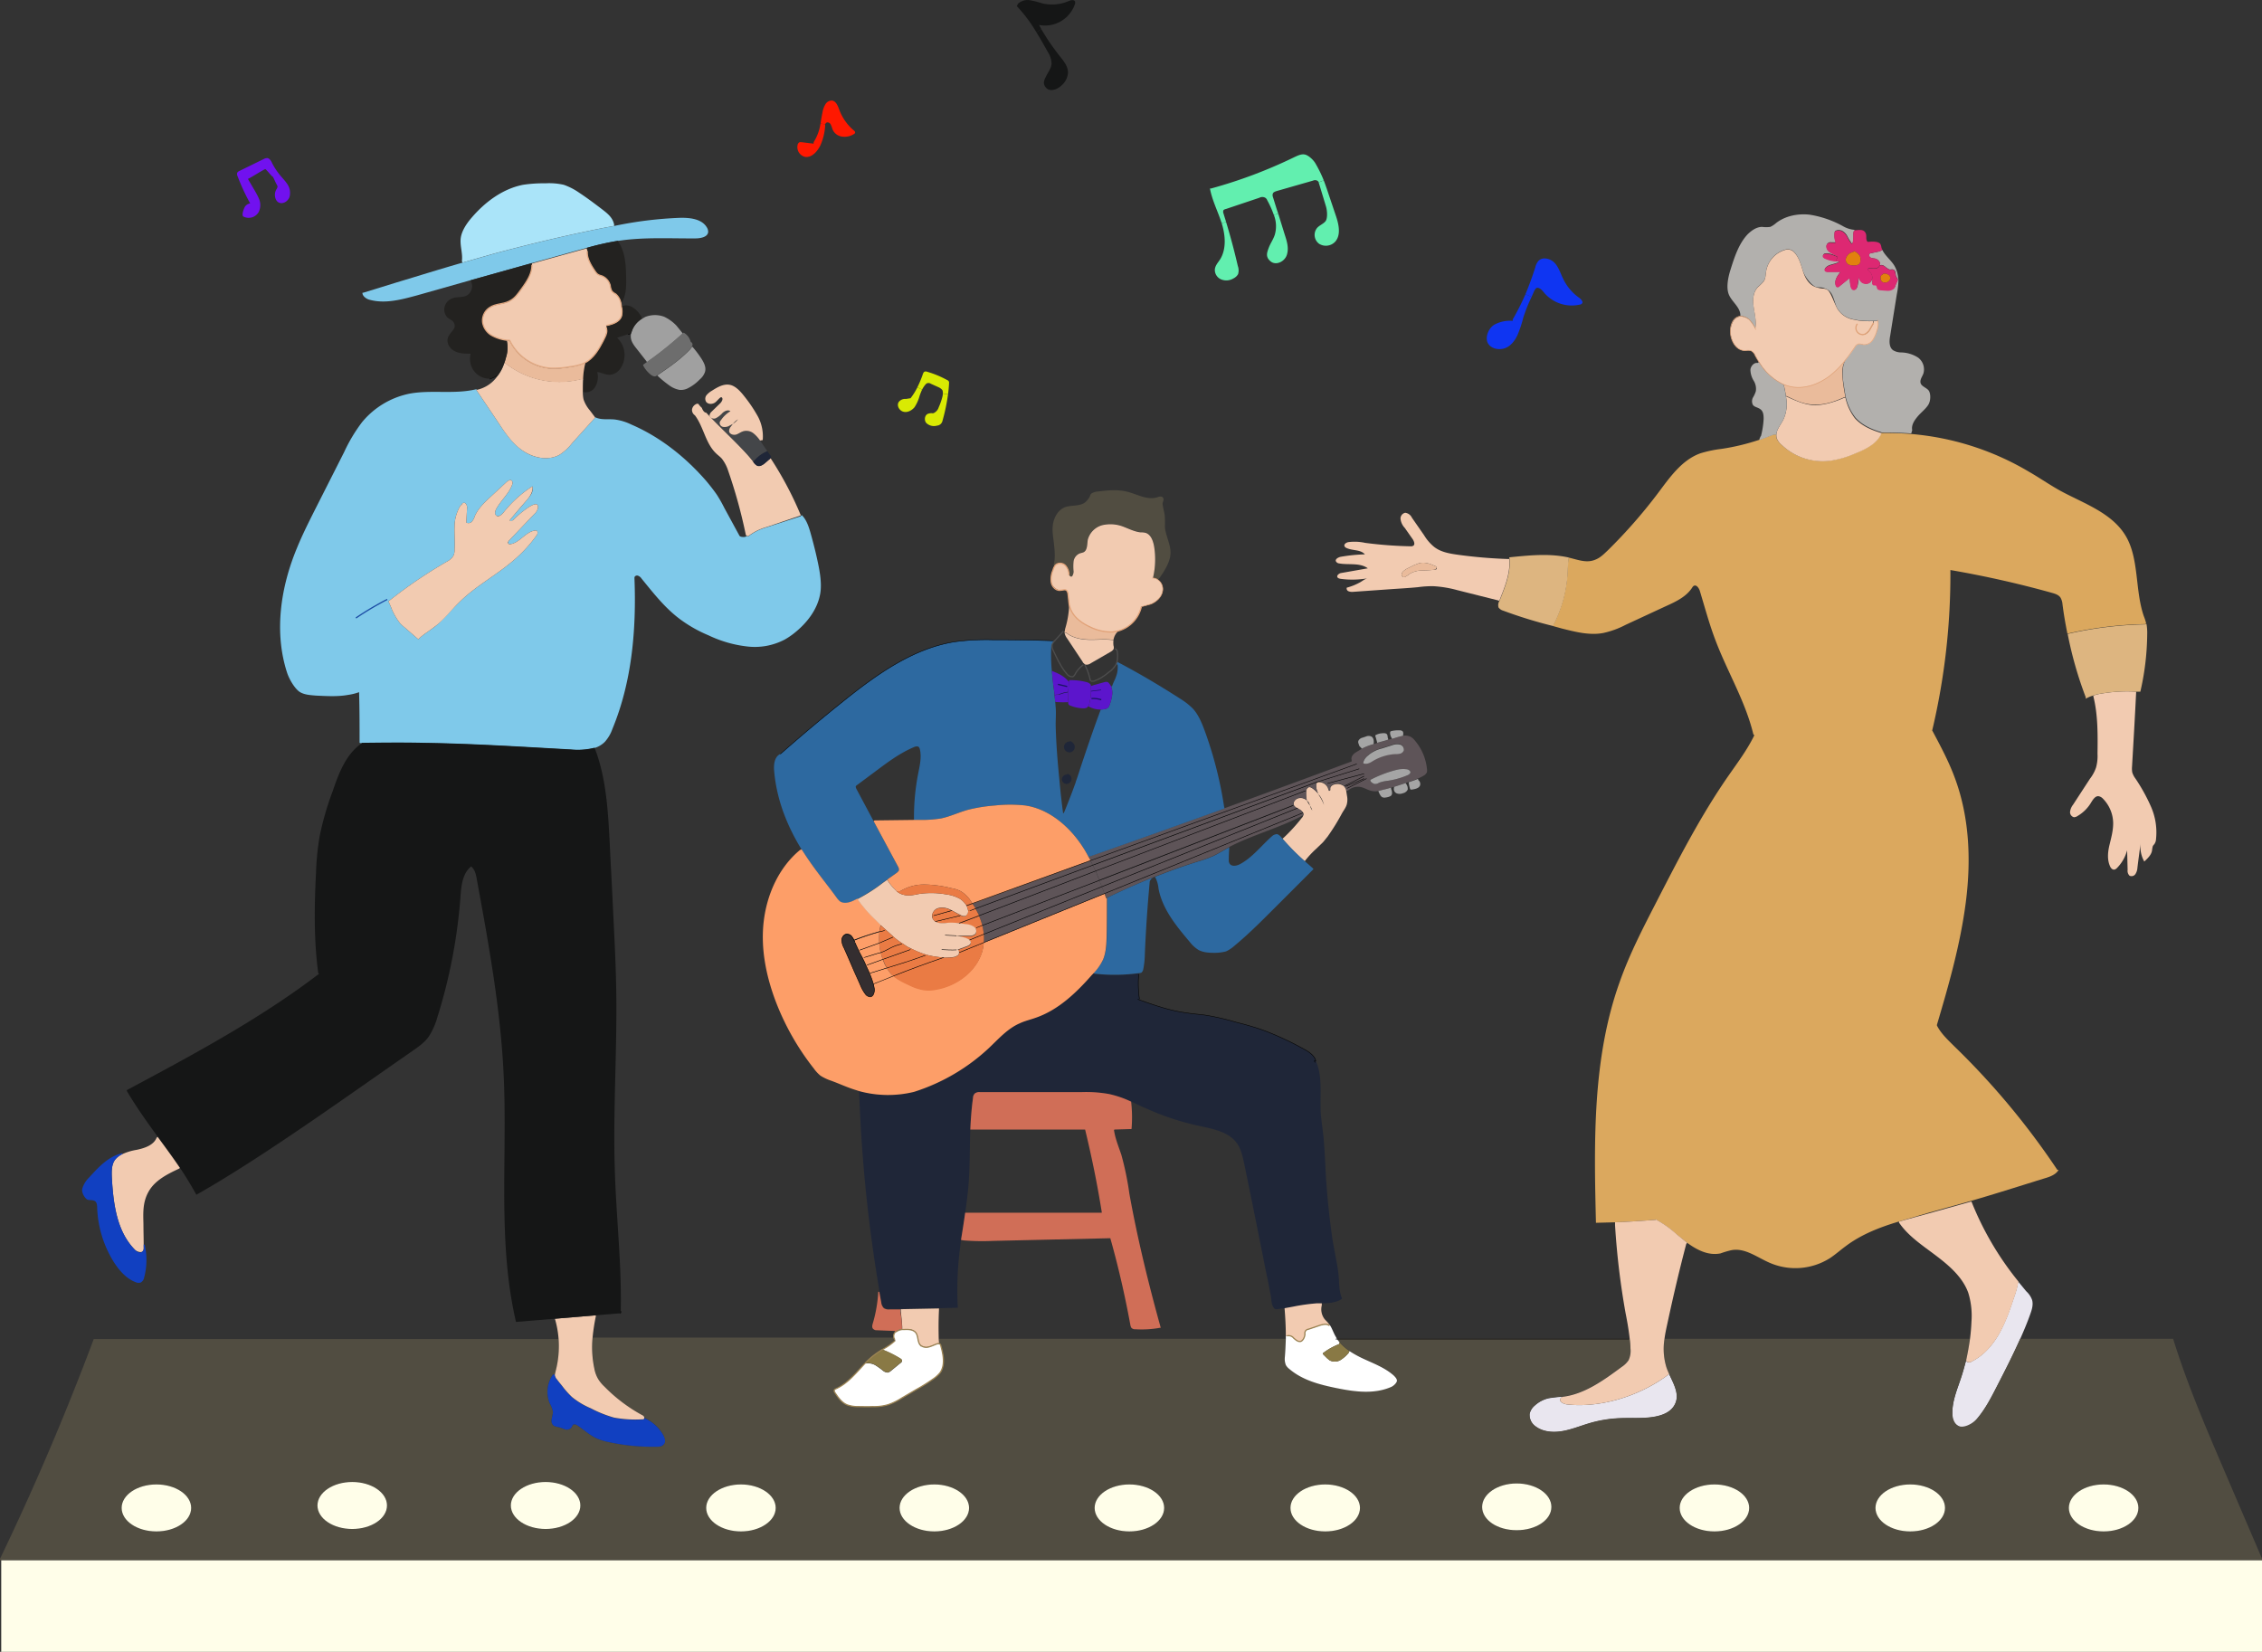 <svg id="레이어_1" data-name="레이어 1" xmlns="http://www.w3.org/2000/svg" viewBox="0 0 924.1 674.9"><rect x="0" y="0" width="924.1" height="674.9" fill="#333333" stroke="none"/><defs><style>.cls-1{fill:#e9e6ef;}.cls-2{fill:#514d41;}.cls-3{fill:#fffee9;}.cls-4{fill:#f2cbb1;}.cls-5{fill:#ddb580;}.cls-6{fill:#dba85e;}.cls-7{fill:#b2b0ad;}.cls-8{fill:#dd2872;}.cls-9{fill:#e2810e;}.cls-10{fill:#eabb9b;}.cls-11{fill:#0f35f2;}.cls-12{fill:#5e5458;}.cls-13{fill:#a5a5a5;}.cls-14{fill:#fff;}.cls-15{fill:#897945;}.cls-16{fill:#1f2638;}.cls-17{fill:#62efaf;}.cls-18{fill:#2d69a0;}.cls-19{fill:#d06e57;}.cls-20{fill:#5c15cc;}.cls-21{fill:#fd9e68;}.cls-22{fill:#151616;}.cls-23{fill:#ea7b44;}.cls-24{fill:#d9ea03;}.cls-25{fill:#342e30;}.cls-26{fill:#ff1800;}.cls-27{fill:#7fc9ea;}.cls-28{fill:#444649;}.cls-29{fill:#a0a0a0;}.cls-30{fill:#6d6d6d;}.cls-31{fill:#1140c1;}.cls-32{fill:#232220;}.cls-33{fill:#aae4f9;}.cls-34{fill:#7111ef;}.cls-35,.cls-36,.cls-37,.cls-38,.cls-39,.cls-40,.cls-41,.cls-42,.cls-43,.cls-44,.cls-45,.cls-46{fill:none;stroke-miterlimit:10;}.cls-35{stroke:#e2a983;}.cls-35,.cls-37,.cls-38,.cls-40,.cls-41,.cls-44,.cls-46{stroke-width:0.5px;}.cls-36{stroke:#000;}.cls-36,.cls-42{stroke-width:0.2px;}.cls-37{stroke:#1b4ca5;}.cls-38,.cls-39{stroke:#e2a379;}.cls-39,.cls-43,.cls-45{stroke-width:0.25px;}.cls-40{stroke:#4d4d4d;}.cls-41,.cls-42,.cls-43{stroke:#1b1464;}.cls-44{stroke:#9b8353;}.cls-45,.cls-46{stroke:#e0a379;}</style></defs><title>핵인싸</title><path class="cls-1" d="M1000,589c-2.9,6.5-6.1,12.8-9.4,19.2-2.4,4.7-4.8,9.4-8.2,13.4-1.9,2.3-5,4.4-7.6,3s-2.5-3.4-2.5-5.5c0-4.8,1.9-9.3,3.4-13.8.9-2.6,1.6-5.3,2.3-7.9h0a.8.8,0,0,0,.5,1,1.9,1.9,0,0,0,1.8-.3c4.8-2.4,8.5-6.7,11.1-11.3s4.4-9.8,6.1-14.9a35.5,35.5,0,0,0,1.7-6.4l3.3,4a8.8,8.8,0,0,1,2.4,3.6c.5,1.9-.1,3.9-.8,5.8C1002.9,582.3,1001.5,585.6,1000,589Z" transform="translate(-174.7 -41.9)"/><path class="cls-1" d="M856.6,603.3c1.8,3.9,4.1,7.7,2.7,11.6s-5.4,5.4-9.3,6-9,.3-13.6.5a51.3,51.3,0,0,0-12.9,2.2c-3.6,1.1-7.1,2.5-10.7,3.1s-7.8.3-10.8-2a5.7,5.7,0,0,1-2.4-5.1,6.1,6.1,0,0,1,2.1-3.4,12.6,12.6,0,0,1,5.7-3,50.6,50.6,0,0,1,5.3-.6h.4a1.6,1.6,0,0,0-.9.7c-.7,1.3,1.2,2.2,2.6,2.4C829,617.3,845.2,612,856.6,603.3Z" transform="translate(-174.7 -41.9)"/><path class="cls-2" d="M856.6,603.3c-.4-.9-.8-1.8-1.1-2.7a25.6,25.6,0,0,1-.8-11.7H979.5q-.6,4.2-1.5,8.4c-.7,2.6-1.4,5.3-2.3,7.9-1.5,4.5-3.4,9-3.4,13.8,0,2.1.6,4.5,2.5,5.5s5.7-.7,7.6-3c3.4-4,5.8-8.7,8.2-13.4,3.3-6.4,6.5-12.7,9.4-19.2h62.5c5.7,18.5,13.4,36.3,21,54.1l15.3,35.7v.7H174.7v-.6Q195.9,634.7,213,589H402.9a36.8,36.8,0,0,1-1.2,13.2l-.3,1.3h-.8a12.4,12.4,0,0,0-1.3,11.8,10.9,10.9,0,0,1,1.3,3.4c0,1-.4,2-.5,3a2.6,2.6,0,0,0,.8,2.7,7.3,7.3,0,0,0,2.1.6,18.4,18.4,0,0,1,2.5.9,2.5,2.5,0,0,0,2.5-.6c.4-.4.5-1.1,1-1.4a2,2,0,0,1,1.6.4c2.6,1.7,4.9,3.9,7.7,5.2a23.2,23.2,0,0,0,5.1,1.6,85.4,85.4,0,0,0,19.5,1.9c1.1,0,2.4-.1,3-1s.4-2.5-.2-3.7a16.6,16.6,0,0,0-7.7-7.1h-.1a.7.7,0,0,0-.1-.5,2,2,0,0,0-.9-.7,65.2,65.2,0,0,1-15.1-11.4,15.5,15.5,0,0,1-2.4-2.8,12.8,12.8,0,0,1-1.8-4.7,41.6,41.6,0,0,1-.7-12.7h123a1.3,1.3,0,0,0,.4.7v.3a24,24,0,0,1-5.3,3.7l-1.7,1.1a31.1,31.1,0,0,0-5.2,4.4c-3.7,3.9-7.1,8.3-12,10.5a1.1,1.1,0,0,0-.7.6,1.3,1.3,0,0,0,.3,1c1.3,2,2.8,4.1,5,5a13.4,13.4,0,0,0,3.9.7c2.2,0,4.3.1,6.5,0a20.1,20.1,0,0,0,6.4-.8,25.5,25.5,0,0,0,5.5-2.7l5.8-3.4a71.7,71.7,0,0,0,6.9-4.3,12.9,12.9,0,0,0,3-2.7c2.1-3.1,1.3-7.2.3-10.8a1.3,1.3,0,0,0-.6-1h-.2v-.3c0-.5-.1-1-.1-1.5H700c-.1,2.5-.2,4.9-.4,7.4a6.9,6.9,0,0,0,.4,3.2,5.2,5.2,0,0,0,1.4,1.6c5.4,4.6,12.6,6.5,19.6,7.9s15.3,2.5,22.2-.6c1-.5,2.2-1.3,2.2-2.5s-.7-1.5-1.3-2.1c-3.6-3.2-8.2-4.9-12.5-6.9a44,44,0,0,1-5.6-3.1,19.3,19.3,0,0,1-4-3.5l-1.1-1.4H840.5a23.4,23.4,0,0,1,.3,3.8,8.9,8.9,0,0,1-.8,4.9,10.3,10.3,0,0,1-2.8,2.7c-7.3,5.4-15.1,11.1-24.1,12.2h-.4a50.6,50.6,0,0,0-5.3.6,12.6,12.6,0,0,0-5.7,3,6.1,6.1,0,0,0-2.1,3.4,5.7,5.7,0,0,0,2.4,5.1c3,2.3,7.1,2.6,10.8,2s7.1-2,10.7-3.1a51.3,51.3,0,0,1,12.9-2.2c4.6-.2,9.1.2,13.6-.5s8-2.4,9.3-6S858.4,607.2,856.6,603.3ZM1048.3,658c0-5.3-6.3-9.6-14.2-9.6s-14.1,4.3-14.1,9.6,6.3,9.6,14.1,9.6S1048.3,663.3,1048.3,658Zm-79,0c0-5.3-6.3-9.6-14.2-9.6S941,652.7,941,658s6.3,9.6,14.1,9.6S969.3,663.3,969.3,658Zm-80,0c0-5.3-6.3-9.6-14.2-9.6S861,652.7,861,658s6.3,9.6,14.1,9.6S889.3,663.3,889.3,658Zm-80.8-.4c0-5.3-6.3-9.6-14.2-9.6s-14.1,4.3-14.1,9.6,6.3,9.5,14.1,9.5S808.5,662.9,808.5,657.6Zm-78.2.4c0-5.3-6.3-9.6-14.2-9.6S702,652.7,702,658s6.3,9.6,14.1,9.6S730.3,663.3,730.3,658Zm-80,0c0-5.3-6.3-9.6-14.1-9.6S622,652.7,622,658s6.3,9.6,14.2,9.6S650.3,663.3,650.3,658Zm-79.7,0c0-5.3-6.4-9.6-14.2-9.6s-14.2,4.3-14.2,9.6,6.4,9.6,14.2,9.6S570.6,663.3,570.6,658Zm-79,0c0-5.3-6.4-9.6-14.2-9.6s-14.2,4.3-14.2,9.6,6.4,9.6,14.2,9.6S491.6,663.3,491.6,658Zm-79.8-1c0-5.3-6.3-9.6-14.2-9.6s-14.1,4.3-14.1,9.6,6.3,9.6,14.1,9.6S411.8,662.3,411.8,657Zm-79,0c0-5.3-6.3-9.6-14.2-9.6s-14.1,4.3-14.1,9.6,6.3,9.6,14.1,9.6S332.8,662.3,332.8,657Zm-80,1c0-5.3-6.3-9.6-14.2-9.6s-14.1,4.3-14.1,9.6,6.3,9.6,14.1,9.6S252.8,663.3,252.8,658Z" transform="translate(-174.7 -41.9)"/><path class="cls-3" d="M1098.8,716.6v.3H175.2V679.4h923.6Z" transform="translate(-174.7 -41.9)"/><path class="cls-4" d="M1053.5,371.6a26.1,26.1,0,0,1,2,13.2,3.7,3.7,0,0,1-.5,1.7c-.2.4-.6.7-.8,1.1a9,9,0,0,0-.3,1.6c-.2,1.9-1.8,3.4-3.2,4.7a12.6,12.6,0,0,1-1.5-7.6c-.4,3.4-.9,6.8-1.3,10.2a5.3,5.3,0,0,1-.8,2.5,1.9,1.9,0,0,1-2.4.7,2.8,2.8,0,0,1-.8-2.4l-.2-8a16.3,16.3,0,0,1-4.2,7.3,2.1,2.1,0,0,1-1,.6c-.9.1-1.5-.7-1.8-1.4-1.2-2.7-.9-5.8-.2-8.7s1.5-5.8,1.5-8.8a14.5,14.5,0,0,0-4.1-10,3.3,3.3,0,0,0-1.9-1.1c-1.3-.1-2.2,1.3-2.9,2.4a15.5,15.5,0,0,1-5.5,5.6,3.1,3.1,0,0,1-1.6.6,2.1,2.1,0,0,1-1.6-2.3,5.8,5.8,0,0,1,1.2-2.8l6.9-10.6a15.8,15.8,0,0,0,2.5-4.6,17.5,17.5,0,0,0,.6-5.6c.1-7.9.2-15.9-1.7-23.5v-.3a16.7,16.7,0,0,1,3.2-.8,62.1,62.1,0,0,1,14.3-.8c-.5,10.2-1.1,20.4-1.7,30.7a8.9,8.9,0,0,0,.1,2.3,8.5,8.5,0,0,0,1.3,2.5A73.3,73.3,0,0,1,1053.5,371.6Z" transform="translate(-174.7 -41.9)"/><path class="cls-5" d="M1047.3,324.5a62.1,62.1,0,0,0-14.3.8,16.7,16.7,0,0,0-3.2.8,11.4,11.4,0,0,0-3,1.3v-.6a156.1,156.1,0,0,1-7.4-25.9,154.4,154.4,0,0,1,31.7-3.9l.5-.2a20.8,20.8,0,0,1,.3,4.3,107.7,107.7,0,0,1-2.8,23.4h-1.8Z" transform="translate(-174.7 -41.9)"/><path class="cls-6" d="M851,540.1v.2c-5.5.4-11.1.8-16.6,1l-7.7.2c-.8-33.1-1.5-67.2,9.7-98.4,3.9-11.1,9.3-21.6,14.7-32.1,9.2-17.9,18.4-35.9,29.9-52.4,3.7-5.3,7.6-10.5,10.4-16.3l-.4-.4c-3.3-13.7-10.8-25.8-15.7-39-2.4-6.4-4.2-13.1-6.2-19.7-.4-1.1-1.4-2.6-2.5-1.9a2.2,2.2,0,0,0-.6.7c-2.4,3.7-6.6,5.7-10.6,7.5l-16.6,7.7a36,36,0,0,1-9,3.3c-5.6,1.1-11.4-.4-17-1.8l-3.6-1v-.3a52,52,0,0,0,5.9-22.1,47.3,47.3,0,0,1,.4-5.3v-.3l.8.2c2.9.7,5.9,1.8,8.8,1.1s4.5-2.4,6.4-4.2a210,210,0,0,0,20.6-23.5c4.8-6.4,9.7-13.5,17.3-16.2a48.6,48.6,0,0,1,8.6-1.8,90.9,90.9,0,0,0,15.4-3.7l5.8-2.2h1.1a6.2,6.2,0,0,0,.1,1.3,6.6,6.6,0,0,0,2.1,2.9,24.3,24.3,0,0,0,19.6,6.5,38.6,38.6,0,0,0,10.4-3c4.3-1.7,9-4,10.8-8.3h.5c3.8,0,7.7.1,11.5.4a112.6,112.6,0,0,1,48.4,15.5c4.2,2.4,8.2,5.2,12.5,7.6,9.5,5.2,20.9,8.9,26.7,18.2s3.9,22.3,7.6,33.1a21.4,21.4,0,0,1,.9,2.7c0,.1.1.3.1.4l-.5.2a154.4,154.4,0,0,0-31.7,3.9c-.8-4-1.5-8-2-12a6.5,6.5,0,0,0-.8-2.7c-.8-1.2-2.2-1.6-3.6-2a419.5,419.5,0,0,0-41.4-9.3,276.8,276.8,0,0,1-7.4,65.4H964c3.4,6.4,6.8,12.7,9.3,19.5,6,16.1,6.7,33.7,4.5,50.8s-6.9,33.6-11.8,50.1v.3c1.6,3.2,4.4,5.8,7,8.4a309.7,309.7,0,0,1,42.2,50.6h.5c-1.1,1.9-3.5,2.8-5.6,3.4-10,3.1-20,6.3-30,9.2l-17.2,4.8L950.4,541c-7.7,2.3-15.2,5.2-21.6,10-2.2,1.6-4.3,3.5-6.6,5a26.4,26.4,0,0,1-24.4,1.9c-5.2-2.2-10.2-6.3-15.8-5.2a36.6,36.6,0,0,0-4.4,1.3c-4.9,1-9.5-1.3-13.6-4.3l-4.4-3.5A43.2,43.2,0,0,0,851,540.1Z" transform="translate(-174.7 -41.9)"/><ellipse class="cls-3" cx="859.4" cy="616.1" rx="14.2" ry="9.6"/><path class="cls-4" d="M978,597.4h0q.9-4.2,1.5-8.4c.3-2.3.5-4.6.6-7a31.9,31.9,0,0,0-1.3-11.9c-2.3-6.4-7.8-11.1-13.2-15.2s-11.3-7.9-15.1-13.5V541l12.4-3.4,17.2-4.8a124.9,124.9,0,0,0,19.2,32.7,35.5,35.5,0,0,1-1.7,6.4c-1.7,5.1-3.4,10.2-6.1,14.9s-6.3,8.9-11.1,11.3a1.9,1.9,0,0,1-1.8.3A.8.8,0,0,1,978,597.4Z" transform="translate(-174.7 -41.9)"/><ellipse class="cls-3" cx="780.4" cy="616.1" rx="14.2" ry="9.6"/><path class="cls-7" d="M941.9,173h-1.8a35,35,0,0,1-6.5-.3l-1.5-.3a9.6,9.6,0,0,1-6.8-4.5c-1.4-2.6-1.5-6.3-4.1-7.7s-3.2-.6-4.7-1.1-4.3-3.7-5.2-6.4-1.6-5.7-3.6-7.8a3.7,3.7,0,0,0-1.9-1.1,3.6,3.6,0,0,0-1.8.1,11,11,0,0,0-7.8,8.9c-.2,1.4-.2,2.9-1,4a22.8,22.8,0,0,1-2.2,2.2c-2.1,2-2.3,5.3-1.9,8.1s1.2,5.8.7,8.7h-.1a14,14,0,0,0-2.5-3.5,5.8,5.8,0,0,0-3.5-1.3v-.6c-.3-3.1-3.3-5.1-4.6-7.9s-.5-7.1.6-10.5c1.6-5.1,3.3-10.4,6.9-14.3,1.6-1.6,3.7-3.1,6-3.1a12.2,12.2,0,0,0,3.3,0,9.1,9.1,0,0,0,2.3-1.5c3.8-3,8.9-4,13.7-3.5a41.3,41.3,0,0,1,13.7,4.7,11.3,11.3,0,0,0,4.6,1.5h.4a1,1,0,0,0-.6.8,3.7,3.7,0,0,0-.1,1.1,15.1,15.1,0,0,1-.2,3c0,.3-.1.6-.4.6s-.3-.2-.4-.4a17.6,17.6,0,0,1-1.4-2.3,5.3,5.3,0,0,0-2.4-2.5,4.4,4.4,0,0,0-1.6-.2,3.8,3.8,0,0,0-1,.3,1.5,1.5,0,0,0-.3,1,7.9,7.9,0,0,0,.5,3.7h-1.8a1.6,1.6,0,0,0-1.5.4c-1,.9-.4,2.6.7,3.4s2.4,1.2,3.5,2h-.1a16.3,16.3,0,0,0-3.9-1.3,3.8,3.8,0,0,0-1.5.1,1,1,0,0,0-.6,1.2c.1.3.4.4.6.6a12.1,12.1,0,0,0,4.7,1.2h1.6c-1.6,1.5-4.4,1.1-5.8,2.7a1.1,1.1,0,0,0-.4,1c.2.6.9.7,1.5.7h5c-1.4,1.6-2.8,3.8-1.9,5.7.1.2.3.5.6.5a.8.8,0,0,0,.8-.3l4.2-3.4a20.9,20.9,0,0,0,.4,3.4c.2.6.4,1.2,1,1.4a1.2,1.2,0,0,0,1.4-.6,3.8,3.8,0,0,0,.5-1.5c.2-1.1.3-2.2.5-3.2a2.9,2.9,0,0,0,3.8,2.7,2.2,2.2,0,0,0,1.4-1.4l.5.2a1.1,1.1,0,0,0-.3.8c0,.4.3.9.7.9h.7c.6.2.5,1.2.9,1.7l.9.3,2.7.2a4.1,4.1,0,0,0,2.9-.7,2.1,2.1,0,0,0,.7-1.3l.8-1.8a1.4,1.4,0,0,0,.2-.6h.2a33.8,33.8,0,0,1-.7,6.3l-2.7,16.9c-.4,2.1-.5,4.7,1.2,5.9a6.4,6.4,0,0,0,3.4.9,13.3,13.3,0,0,1,6.8,2.1,6,6,0,0,1,2.2,6.4c-.4,1.3-1.5,2.5-1.2,3.9s2.2,1.9,3.2,3,1.1,4.3-.1,6.1-3,3.1-4.4,4.8-2.5,3.5-2.1,5.5l-.4,1.3c-3.8-.3-7.7-.4-11.5-.4h-.5l-.5-.2c-3.9-1.2-7.7-2.9-10.4-6a21.3,21.3,0,0,1-3.9-8.5c-.4-2.1-.7-4.3-1-6.3s-.6-6.7,1.3-9.1h-.1c1.3-1.6,2.4-3.2,3.6-4.9a2.6,2.6,0,0,1,1.7-1.4,5.7,5.7,0,0,1,1.8.3,4.2,4.2,0,0,0,3.8-1.8,12,12,0,0,0,1.8-4A7.5,7.5,0,0,0,941.9,173Z" transform="translate(-174.7 -41.9)"/><path class="cls-7" d="M950.2,156.2H950c0-.6-.5-1-.7-1.5s0-2-.8-2.5-1.2-.1-1.9-.2a7.1,7.1,0,0,1-1.8-1.2c-.6-.5-1.5-.9-2.1-.4.5-1.3-.9-2.7-2.2-2.9a4.7,4.7,0,0,1-1.7-.4c-.4-.3-.8-.9-.4-1.4s.5-.3.9-.4l3.3-.7,1.1-.6c1.1,2.4,3.6,4.2,5,6.6A12,12,0,0,1,950.2,156.2Z" transform="translate(-174.7 -41.9)"/><path class="cls-8" d="M939.8,156.7l-.5-.2a2.9,2.9,0,0,0-.5-3.2c-.3-.3-.7-.5-.8-.8a.8.8,0,0,1,.1-1h.5a8.9,8.9,0,0,0,2.3.1,2,2,0,0,0,1.7-1.1h.1c.6-.5,1.5-.1,2.1.4a7.1,7.1,0,0,0,1.8,1.2c.7.1,1.4-.2,1.9.2s.5,1.7.8,2.5.7.9.7,1.5a1.4,1.4,0,0,1-.2.6l-.8,1.8a2.1,2.1,0,0,1-.7,1.3,4.1,4.1,0,0,1-2.9.7l-2.7-.2-.9-.3c-.4-.5-.3-1.5-.9-1.7h-.7c-.4,0-.7-.5-.7-.9A1.1,1.1,0,0,1,939.8,156.7Zm6.7-.1a1.7,1.7,0,0,0,.1-2.1,2.8,2.8,0,0,0-2.7-.7v.3a.7.7,0,0,0-.6.3,1.1,1.1,0,0,0-.3,1.1,1.9,1.9,0,0,0,.6,1.5,1.3,1.3,0,0,0,.8.3A2.3,2.3,0,0,0,946.5,156.6Z" transform="translate(-174.7 -41.9)"/><path class="cls-9" d="M943.9,154.1v-.3a2.8,2.8,0,0,1,2.7.7,1.7,1.7,0,0,1-.1,2.1,2.3,2.3,0,0,1-2.1.7,1.3,1.3,0,0,1-.8-.3,1.9,1.9,0,0,1-.6-1.5,1.1,1.1,0,0,1,.3-1.1A.7.7,0,0,1,943.9,154.1Z" transform="translate(-174.7 -41.9)"/><path class="cls-8" d="M937.3,140.1c.1.2.2.5.4.6s4.1-.6,5.2.9a4,4,0,0,1,.4,1.3,4.9,4.9,0,0,0,.4,1.1l-1.1.6-3.3.7c-.4.1-.7.1-.9.4s0,1.1.4,1.4a4.7,4.7,0,0,0,1.7.4c1.3.2,2.7,1.6,2.2,2.9h-.1a2,2,0,0,1-1.7,1.1,8.9,8.9,0,0,1-2.3-.1h-.5a.8.8,0,0,0-.1,1c.1.3.5.5.8.8a2.9,2.9,0,0,1,.5,3.2,2.2,2.2,0,0,1-1.4,1.4,2.9,2.9,0,0,1-3.8-2.7c-.2,1-.3,2.1-.5,3.2a3.8,3.8,0,0,1-.5,1.5,1.2,1.2,0,0,1-1.4.6c-.6-.2-.8-.8-1-1.4a20.9,20.9,0,0,1-.4-3.4l-4.2,3.4a.8.8,0,0,1-.8.3c-.3,0-.5-.3-.6-.5-.9-1.9.5-4.1,1.9-5.7h-5c-.6,0-1.3-.1-1.5-.7a1.1,1.1,0,0,1,.4-1c1.4-1.6,4.2-1.2,5.8-2.7h-1.6l.7-1.8h.1c-1.1-.8-2.4-1.2-3.5-2s-1.7-2.5-.7-3.4a1.6,1.6,0,0,1,1.5-.4h1.8a7.9,7.9,0,0,1-.5-3.7,1.5,1.5,0,0,1,.3-1,3.8,3.8,0,0,1,1-.3,4.4,4.4,0,0,1,1.6.2,5.3,5.3,0,0,1,2.4,2.5,17.6,17.6,0,0,0,1.4,2.3c.1.2.2.4.4.4s.4-.3.4-.6a15.1,15.1,0,0,0,.2-3,3.7,3.7,0,0,1,.1-1.1,1,1,0,0,1,.6-.8h0c1.5-.1,3.2-.5,4.1.7S936.9,139,937.3,140.1Zm-2.6,8.2a2.8,2.8,0,0,0-.2-1.8,4.8,4.8,0,0,0-2.4-2l-.3.4a3.4,3.4,0,0,0-1.9.9c-.8.8-1.5,2-1,3a2.4,2.4,0,0,0,1.3,1.3,6.2,6.2,0,0,0,1.9.2c1,.1,2.2-.2,2.5-1.1A2.8,2.8,0,0,0,934.7,148.3Z" transform="translate(-174.7 -41.9)"/><path class="cls-4" d="M942.9,218.7l.5.2c-1.8,4.3-6.5,6.6-10.8,8.3a38.6,38.6,0,0,1-10.4,3,24.3,24.3,0,0,1-19.6-6.5,6.6,6.6,0,0,1-2.1-2.9,6.2,6.2,0,0,1-.1-1.3c.1-2.3,2-4.3,3-6.5a14.9,14.9,0,0,0,.9-9.1h.2c3.5,1.6,7,3.2,10.7,3.5s8.7-1.1,12.7-2.9l.7-.2a21.3,21.3,0,0,0,3.9,8.5C935.2,215.8,939,217.5,942.9,218.7Z" transform="translate(-174.7 -41.9)"/><path class="cls-4" d="M891.7,175.9h.1c.5-2.9-.3-5.8-.7-8.7s-.2-6.1,1.9-8.1a22.8,22.8,0,0,0,2.2-2.2c.8-1.1.8-2.6,1-4A11,11,0,0,1,904,144a3.6,3.6,0,0,1,1.8-.1,3.7,3.7,0,0,1,1.9,1.1c2,2.1,2.7,5,3.6,7.8s2.5,5.5,5.2,6.4,3.3.3,4.7,1.1,2.7,5.1,4.1,7.7a9.6,9.6,0,0,0,6.8,4.5l1.5.3v1.5a2.7,2.7,0,0,0,3.1,4.2,5.4,5.4,0,0,0,2.2-2.3l1.3-2.3v-.8h1.8a7.5,7.5,0,0,1-.4,3.9,12,12,0,0,1-1.8,4,4.2,4.2,0,0,1-3.8,1.8,5.7,5.7,0,0,0-1.8-.3,2.6,2.6,0,0,0-1.7,1.4c-1.2,1.7-2.3,3.3-3.6,4.9a36.2,36.2,0,0,1-7,7.1c-4.3,3.1-9.7,5.1-15,4.2a19.1,19.1,0,0,1-3.4-1,23,23,0,0,1-10.1-9.2c-.6-.9-1.1-1.8-1.6-2.7a3.7,3.7,0,0,0-1.3-1.7c-.9-.6-2-.3-3.1-.3-3.8-.2-5.9-4.7-5.7-8.5.2-2.1,1-4.4,2.9-5.2a2.7,2.7,0,0,1,1.2-.3,5.8,5.8,0,0,1,3.5,1.3A14,14,0,0,1,891.7,175.9Z" transform="translate(-174.7 -41.9)"/><path class="cls-4" d="M933.5,174.3v-1.5a35,35,0,0,0,6.5.3v.8l-1.3,2.3a5.4,5.4,0,0,1-2.2,2.3,2.7,2.7,0,0,1-3.1-4.2Z" transform="translate(-174.7 -41.9)"/><path class="cls-9" d="M931.8,144.9l.3-.4a4.8,4.8,0,0,1,2.4,2,2.8,2.8,0,0,1,.2,1.8,2.8,2.8,0,0,1-.1.9c-.3.9-1.5,1.2-2.5,1.1a6.2,6.2,0,0,1-1.9-.2,2.4,2.4,0,0,1-1.3-1.3c-.5-1,.2-2.2,1-3A3.4,3.4,0,0,1,931.8,144.9Z" transform="translate(-174.7 -41.9)"/><path class="cls-10" d="M928.8,188.7h.1c-1.9,2.4-1.7,5.9-1.3,9.1s.6,4.2,1,6.3l-.7.2c-4,1.8-8.3,3.2-12.7,2.9s-7.2-1.9-10.7-3.5h-.2c-.2-1.7-.6-3.3-.9-4.9h0a19.1,19.1,0,0,0,3.4,1c5.3.9,10.7-1.1,15-4.2A36.2,36.2,0,0,0,928.8,188.7Z" transform="translate(-174.7 -41.9)"/><path class="cls-8" d="M925.4,146.9l-.7,1.8a12.1,12.1,0,0,1-4.7-1.2c-.2-.2-.5-.3-.6-.6a1,1,0,0,1,.6-1.2,3.8,3.8,0,0,1,1.5-.1A16.3,16.3,0,0,1,925.4,146.9Z" transform="translate(-174.7 -41.9)"/><path class="cls-7" d="M894.1,220.1a33.9,33.9,0,0,0,1.1-7.1c0-1.4-.1-2.9-1.2-3.8s-2.5-.9-3.2-1.9a3.3,3.3,0,0,1,0-2.9,12.3,12.3,0,0,0,1.2-2.6,6.2,6.2,0,0,0-.9-4.4,9,9,0,0,1-1.3-4.4c.1-1.5,1.5-3.1,3-2.8l.5-.4a23,23,0,0,0,10.1,9.2h0c.3,1.6.7,3.2.9,4.9a14.9,14.9,0,0,1-.9,9.1c-1,2.2-2.9,4.2-3,6.5h-1.1l-5.8,2.2v-.5l.5-1.1Z" transform="translate(-174.7 -41.9)"/><ellipse class="cls-3" cx="700.4" cy="616.1" rx="14.2" ry="9.6"/><path class="cls-4" d="M864,549.7l-.4.4c-2.8,10.6-5.3,21.3-7.6,32-.5,2.3-1,4.5-1.3,6.8a25.6,25.6,0,0,0,.8,11.7c.3.9.7,1.8,1.1,2.7-11.4,8.7-27.6,14-41.8,12.4-1.4-.2-3.3-1.1-2.6-2.4a1.6,1.6,0,0,1,.9-.7c9-1.1,16.8-6.8,24.1-12.2a10.3,10.3,0,0,0,2.8-2.7,8.9,8.9,0,0,0,.8-4.9,23.4,23.4,0,0,0-.3-3.8c-.4-3.6-1-7.1-1.7-10.6a311.1,311.1,0,0,1-4.3-35.9v-1.2c5.5-.2,11.1-.6,16.6-1v-.2a43.2,43.2,0,0,1,8.6,6.1Z" transform="translate(-174.7 -41.9)"/><path class="cls-11" d="M819.9,163.6c.8.6,1.8,1.8,1,2.4s-.4.2-.6.3a14.8,14.8,0,0,1-15.1-5.2c-.8-1-2.2-2.2-3.1-1.3l-.5.7-1.2,2.7-2.5-1.1c1.5-3.6,2.8-7.2,4-10.9a6.2,6.2,0,0,1,1.3-2.7c1.7-1.8,4.9-1,6.6.8s2.4,4.3,3.5,6.5A19.9,19.9,0,0,0,819.9,163.6Z" transform="translate(-174.7 -41.9)"/><path class="cls-5" d="M815.6,269.7v.3a47.3,47.3,0,0,0-.4,5.3,52,52,0,0,1-5.9,22.1v.3a186.3,186.3,0,0,1-20.5-6.3,3.6,3.6,0,0,1-1.9-1.3,3.4,3.4,0,0,1,.3-2.6c0-.1,0-.1.1-.1,2.2-5.5,4.6-11.3,4.1-17.1a2,2,0,0,1-.1-.7h.1C799.4,268.8,807.7,267.9,815.6,269.7Z" transform="translate(-174.7 -41.9)"/><path class="cls-3" d="M794.3,648c7.9,0,14.2,4.3,14.2,9.6s-6.3,9.5-14.2,9.5-14.1-4.2-14.1-9.5S786.5,648,794.3,648Z" transform="translate(-174.7 -41.9)"/><path class="cls-11" d="M792.7,173v-.6a99.3,99.3,0,0,0,5.2-10.3l2.5,1.1a68.5,68.5,0,0,0-3.4,8.5,46.8,46.8,0,0,1-2.4,7.2c-1.1,2.3-2.8,4.5-5.2,5.3s-5.5.2-6.8-2,0-6,2.5-7.6A13.4,13.4,0,0,1,792.7,173Z" transform="translate(-174.7 -41.9)"/><path class="cls-4" d="M733.3,278.2a36.2,36.2,0,0,1-10.9.2c-.6-.1-1.3-.3-1.4-.9s.8-1.4,1.7-1.5l10.8-1.9c-3.3-2.4-7.8-1.3-11.7-2a1.7,1.7,0,0,1-1.3-.8c-.5-.9.9-1.7,1.9-1.9a66.4,66.4,0,0,1,9.9-1c-1.8-2.1-5.2-1.4-7.7-2.7a1.2,1.2,0,0,1-.6-.6c-.4-.8.6-1.5,1.5-1.7a20,20,0,0,1,6.9.3,166.3,166.3,0,0,0,18.7,1.4,1.5,1.5,0,0,0,.9-.2c.9-.4.4-1.8-.1-2.6l-3.3-4.7a6.5,6.5,0,0,1-1.7-3.4,2.4,2.4,0,0,1,1.9-2.8,3.5,3.5,0,0,1,2.7,2l5,7.2a18.5,18.5,0,0,0,3.8,4.5c2.8,2.4,6.7,3,10.3,3.5a196.1,196.1,0,0,0,20.3,1.7h.4c.5,5.8-1.9,11.6-4.1,17.1l-.5-.2L770,283a46.6,46.6,0,0,0-9.8-1.6,43,43,0,0,0-6.2.4c-4,.4-8.1.6-12.2.9l-14.2,1a4.1,4.1,0,0,1-1.9-.2,1.2,1.2,0,0,1-.8-1.5,22.6,22.6,0,0,0,4.9-1.9C730.9,279.6,732.1,278.5,733.3,278.2Zm15.2-.5a10.2,10.2,0,0,0,2.2-1.4,9.8,9.8,0,0,1,4.8-1.3c1.7-.1,3.4-.1,5-.3s1.1-.4,1.1-.9a1,1,0,0,0-.8-.7c-2.1-1-4.4-1.7-6.6-1l-1.8.7-2.2,1.1a8.3,8.3,0,0,0-2.2,1.4,2.1,2.1,0,0,0-.7,1.5c.1.6.7,1.1,1.2.9Z" transform="translate(-174.7 -41.9)"/><path class="cls-10" d="M761.6,273.8c0,.5-.6.8-1.1.9s-3.3.2-5,.3a9.8,9.8,0,0,0-4.8,1.3,10.2,10.2,0,0,1-2.2,1.4h0c-.5.2-1.1-.3-1.2-.9a2.1,2.1,0,0,1,.7-1.5,8.3,8.3,0,0,1,2.2-1.4l2.2-1.1,1.8-.7c2.2-.7,4.5,0,6.6,1A1,1,0,0,1,761.6,273.8Z" transform="translate(-174.7 -41.9)"/><path class="cls-12" d="M733.8,350.3h.1a5.3,5.3,0,0,0-2.2,2.7c0,.2-.1.4,0,.5a.4.4,0,0,0,.4.2c1.3.3,2.6-.5,3.7-1.2a20.1,20.1,0,0,1,9-2.7,7.1,7.1,0,0,0,2-.2,2.3,2.3,0,0,0,1.4-1.3,2.1,2.1,0,0,0-1.7-2.4,5.6,5.6,0,0,0-3.1.3l-4.1,1.3A13.5,13.5,0,0,0,733.8,350.3Zm.8,10.2a.5.5,0,0,0,0,.5c.1.3.4.5.6.7l.9.5a2.9,2.9,0,0,0,2-.5,15.5,15.5,0,0,1,3.6-.8,32.6,32.6,0,0,0,8.1-2.3,2.1,2.1,0,0,0,1.1-1c.1-.7-.7-1.3-1.5-1.4a11.1,11.1,0,0,0-4.4.3,48.6,48.6,0,0,0-10.4,4Zm3.2,4.6a6.5,6.5,0,0,1-2.4,0c-1.6-.2-3-1.2-4.6-1.6a6.1,6.1,0,0,0-5.5,1.5h-.6a3.8,3.8,0,0,0-1-2.1,4.3,4.3,0,0,0-3.3-.8c-1,.1-2.1.7-2.2,1.7v.7c-.1.2-.4.4-.6.3s-.1-.3-.2-.4a3.9,3.9,0,0,0-3.6-3.1H713l-91.8,34a11.4,11.4,0,0,1-1-1.9,10.9,10.9,0,0,0-.8-1.5l.6-.3h.3q27.5-9.6,54.7-19.5T726.9,353v-.6c-.4-1.2.6-2.4,1.7-3.1l2.5-1.5a26.2,26.2,0,0,1,4.9-1.9l1.4-.5,2.5-.7,2-.6,1.4-.3,2.6-.8,2-.5a5.1,5.1,0,0,1,3.2.5,5.5,5.5,0,0,1,1.4,1.2,21.3,21.3,0,0,1,5.2,12.2,3.7,3.7,0,0,1-.1,1.1,3.9,3.9,0,0,1-.8,1,15.9,15.9,0,0,1-2.9,1.5l-1.2.5-2.6.9-1.1.4-4.9,1.6-1.1.3a33.7,33.7,0,0,1-3.4.9Z" transform="translate(-174.7 -41.9)"/><path class="cls-13" d="M754.1,360.6a2,2,0,0,1,.7,2.3c-.5,1.1-2,1.4-3.3,1.6H751c-.2-.1-.2-.3-.3-.5a15.5,15.5,0,0,1-.5-2.3v-.2l2.6-.9,1.2-.5Z" transform="translate(-174.7 -41.9)"/><path class="cls-13" d="M749.4,356.2c.8.1,1.6.7,1.5,1.4a2.1,2.1,0,0,1-1.1,1,32.6,32.6,0,0,1-8.1,2.3,15.5,15.5,0,0,0-3.6.8,2.9,2.9,0,0,1-2,.5l-.9-.5c-.2-.2-.5-.4-.6-.7a.5.5,0,0,1,0-.5h0a48.6,48.6,0,0,1,10.4-4A11.1,11.1,0,0,1,749.4,356.2Z" transform="translate(-174.7 -41.9)"/><path class="cls-13" d="M749,362a3.3,3.3,0,0,1,.8,2.5,2.8,2.8,0,0,1-2,1.5,3.4,3.4,0,0,1-2.6,0,1.9,1.9,0,0,1-1-2.2v-.4l4.9-1.6Z" transform="translate(-174.7 -41.9)"/><path class="cls-13" d="M733.9,350.4h-.1a13.5,13.5,0,0,1,5.5-2.7l4.1-1.3a5.6,5.6,0,0,1,3.1-.3,2.1,2.1,0,0,1,1.7,2.4,2.3,2.3,0,0,1-1.4,1.3,7.1,7.1,0,0,1-2,.2,20.1,20.1,0,0,0-9,2.7c-1.1.7-2.4,1.5-3.7,1.2a.4.4,0,0,1-.4-.2c-.1-.1,0-.3,0-.5A5.3,5.3,0,0,1,733.9,350.4Z" transform="translate(-174.7 -41.9)"/><path class="cls-13" d="M747.6,340.6c.5.4.4,1.1.3,1.7v.2l-2,.5-2.6.8v-.3a3.8,3.8,0,0,1-.7-2.1,1.3,1.3,0,0,1,.1-.6l.4-.2a11.9,11.9,0,0,1,3.3-.3A1.7,1.7,0,0,1,747.6,340.6Z" transform="translate(-174.7 -41.9)"/><path class="cls-14" d="M720.9,589l1.1,1.4-.3.7a26,26,0,0,0-6.3,3.5c-.2.1-.3.2-.3.4a.3.3,0,0,1,.1.2l1.6,1.6,1.1.9a4.6,4.6,0,0,0,4.4-.1,13.8,13.8,0,0,0,3.4-3l.3-.7a44,44,0,0,0,5.6,3.1c4.3,2,8.9,3.7,12.5,6.9.6.6,1.3,1.3,1.3,2.1s-1.2,2-2.2,2.5c-6.9,3.1-14.8,2.1-22.2.6s-14.2-3.3-19.6-7.9a5.2,5.2,0,0,1-1.4-1.6,6.9,6.9,0,0,1-.4-3.2c.2-2.5.3-4.9.4-7.4v-1.3h.5a2.6,2.6,0,0,1,2.7.9c.8.7,1.7,1.5,2.7,1.4s1.9-1.8,1.9-3.1a1.6,1.6,0,0,1,1.4-1.9l5-1.7c1.2-.3,2.6-.6,3.6.2l.2-.2c1,1.5,1.5,3.3,2.5,4.9Z" transform="translate(-174.7 -41.9)"/><path class="cls-13" d="M743.4,365.9a1.3,1.3,0,0,1-.2.8c-.1.3-.4.4-.7.6a6.9,6.9,0,0,1-2.4.5l-.8-.2-.5-.5a9.3,9.3,0,0,1-1-2l1.8-.5a33.7,33.7,0,0,0,3.4-.9v.5A4.7,4.7,0,0,1,743.4,365.9Z" transform="translate(-174.7 -41.9)"/><path class="cls-13" d="M741.8,343.7v.4l-2,.6-2.5.7v-.2l-.6-2.2a.7.7,0,0,1-.1-.6.5.5,0,0,1,.4-.3,6,6,0,0,1,2.3-.6c.7-.1,1.6-.1,2,.4S741.5,343.2,741.8,343.7Z" transform="translate(-174.7 -41.9)"/><path class="cls-13" d="M735.9,345.6v.3a26.2,26.2,0,0,0-4.9,1.9l-.3-.5a1.9,1.9,0,0,1-.9-1.4,1.7,1.7,0,0,1-.2-1.2,2.4,2.4,0,0,1,1.7-1.4l1.5-.5a2.6,2.6,0,0,1,2.1,0C735.9,343.3,736,344.6,735.9,345.6Z" transform="translate(-174.7 -41.9)"/><ellipse class="cls-3" cx="541.4" cy="616.1" rx="14.2" ry="9.6"/><path class="cls-15" d="M726,593.9l-.3.7a13.8,13.8,0,0,1-3.4,3,4.6,4.6,0,0,1-4.4.1l-1.1-.9-1.6-1.6a.3.3,0,0,0-.1-.2c0-.2.1-.3.3-.4a26,26,0,0,1,6.3-3.5l.3-.7A19.3,19.3,0,0,0,726,593.9Z" transform="translate(-174.7 -41.9)"/><path class="cls-4" d="M704.7,372.1a3.3,3.3,0,0,1-1.4-1.2v-.2c-.4-1.3.8-2.5,2.1-2.7a3.7,3.7,0,0,1,3.2,1h0a12,12,0,0,0,1.3,2.1,4.8,4.8,0,0,0,.9,1.9,6.6,6.6,0,0,0-.9-1.9c-.1-.4-.3-.7-.4-1.1a2.8,2.8,0,0,0-.9-1,11.6,11.6,0,0,1-.3-3.2,1.5,1.5,0,0,1,.1-.7c0-.3.1-.5.1-.7a1.7,1.7,0,0,1,1.1-.9,2.5,2.5,0,0,1,1.1.4,12,12,0,0,1,2.6,2.4c.1.2.2.3.2.5a19,19,0,0,1,2.1,4,10.7,10.7,0,0,0-2.3-4.5,7.3,7.3,0,0,1-.9-3.8,1.1,1.1,0,0,1,.2-.6,1,1,0,0,1,.5-.4h.7a3.9,3.9,0,0,1,3.6,3.1c.1.1.1.3.2.4s.5-.1.6-.3v-.7c.1-1,1.2-1.6,2.2-1.7a4.3,4.3,0,0,1,3.3.8,3.8,3.8,0,0,1,1,2.1l.3,1.9a7.6,7.6,0,0,1,0,3c-.2,1.4-1.3,2.8-2,4a87.2,87.2,0,0,1-6,9.7c-.7.8-1.3,1.7-2,2.4l-2.6,2.5a38.9,38.9,0,0,0-4.4,4.7l-.3.4a98.8,98.8,0,0,1-9.1-9.2l.5-.4a71.1,71.1,0,0,0,7.4-8.1,2.1,2.1,0,0,0,.6-1,.4.4,0,0,0,.1-.3,1.5,1.5,0,0,0-.1-.7,3.9,3.9,0,0,0-1.6-1.5A2,2,0,0,1,704.7,372.1Z" transform="translate(-174.7 -41.9)"/><path class="cls-16" d="M548.1,488.1h0a80.2,80.2,0,0,0,30.8-18.2c3.9-3.7,7.6-7.9,12.5-10,2.1-1,4.4-1.5,6.6-2.3,9.2-3.2,16.5-10.2,22.9-17.5l.6-.6.3.3a73.1,73.1,0,0,0,18.1-.2v.4a43.6,43.6,0,0,0,.3,10.2v.3c6,2.1,12.1,4.3,18.5,5.2,2.9.5,5.9.7,8.8,1.1a101,101,0,0,1,12.1,2.8c3.6.9,7.2,1.9,10.7,3.1a121.4,121.4,0,0,1,16.4,7.5c2.1,1.1,4.4,2.4,5.4,4.5a2,2,0,0,1,.2.8c2.9,6.5,1.5,14.3,2,21.5.3,3.6.9,7.1,1.2,10.7s.4,6.1.6,9.2c.4,10.1,1.4,20.2,2.8,30.3.7,4.6,1.7,9.1,2.4,13.6s.1,8,1.7,11.7c-2.3,1.7-5.3,1.8-8.2,1.9h-2a78.7,78.7,0,0,0-9.9,1.4l-3.3.6-1.9.2c-1.7.3-2.1.5-2.9-.8s-.7-3.8-1.1-5.3l-.9-4.8c-.7-3.3-1.4-6.6-2-9.8-2.6-13-5.2-26-7.9-39-.6-2.7-1.2-5.5-2.8-7.8-3.3-4.7-9.6-5.9-15.1-7.1a106.9,106.9,0,0,1-22.2-7.3c-2-.8-3.9-1.8-5.9-2.7a41.7,41.7,0,0,0-9-3.1,52.8,52.8,0,0,0-11.2-.8H575a2.9,2.9,0,0,0-2.1.6,2.7,2.7,0,0,0-.7,1.8c-.6,4.3-.9,8.6-1.1,12.9-.3,8.2-.1,16.4-.9,24.5q-.5,4.8-1.2,9.6c-.5,3.7-1.1,7.4-1.7,11.1l-.6,4.9a132.9,132.9,0,0,0-.7,22.7l-7.8.2-15.6.3h-4.4a3.7,3.7,0,0,1-2.3-.5,3.8,3.8,0,0,1-1.1-2.5c-.3-1.4-.5-2.8-.8-4.2a604.7,604.7,0,0,1-8.3-81.7v-.2A44.7,44.7,0,0,0,548.1,488.1Z" transform="translate(-174.7 -41.9)"/><path class="cls-17" d="M720.4,129.9c1.2,3.5,2.2,7.8-.1,10.6a5.2,5.2,0,0,1-6.7,1,4.5,4.5,0,0,1-.8-6.5c1-1.1,2.5-1.6,3.4-2.7s.8-4.3.1-6.4l-2.7-8.9c-.1-.2-.1-.4-.2-.6l2.1-.8c.8,2.1,1.5,4.2,2.2,6.3Z" transform="translate(-174.7 -41.9)"/><path class="cls-4" d="M718,583.3l-.2.2c-1-.8-2.4-.5-3.6-.2l-5,1.7a1.6,1.6,0,0,0-1.4,1.9c0,1.3-.6,2.9-1.9,3.1s-1.9-.7-2.7-1.4a2.6,2.6,0,0,0-2.7-.9H700c0-3.7-.2-7.4-.5-11.1v-.2l3.3-.6a78.7,78.7,0,0,1,9.9-1.4h2v.8a6.6,6.6,0,0,0,1.1,5.6c.5.6,1.2,1.2,1.7,1.9Z" transform="translate(-174.7 -41.9)"/><path class="cls-17" d="M712,108.5a51.9,51.9,0,0,1,3.5,7.1l-2.1.8a1.1,1.1,0,0,0-.6-.7,2,2,0,0,0-1.7,0l-15,4.3c-.5.2-1.2.4-1.4,1s-.1,1,.1,1.6c.7,2.2,1.3,4.3,2.1,6.6l-1.8.5a40.6,40.6,0,0,0-2.7-6,2,2,0,0,0-.8-1,2.5,2.5,0,0,0-2.4,0l-13.7,4.6a1.9,1.9,0,0,0-1,.5,2,2,0,0,0,.1,1.5c.3,1.1.7,2.2,1,3.3l-1.8.5c-1.5-4.7-3.9-9.3-4.8-14.2h.5a196.2,196.2,0,0,0,34-12.8c1.3-.6,2.7-1.3,4.1-1.1S711,106.9,712,108.5Z" transform="translate(-174.7 -41.9)"/><path class="cls-12" d="M713,361.4h.1a1,1,0,0,0-.5.4,1.1,1.1,0,0,0-.2.6,7.3,7.3,0,0,0,.9,3.8,12,12,0,0,0-2.6-2.4,2.5,2.5,0,0,0-1.1-.4,1.7,1.7,0,0,0-1.1.9c0,.2-.1.4-.1.7H708l-85.7,32.8a25.6,25.6,0,0,1-1.1-2.4Z" transform="translate(-174.7 -41.9)"/><path class="cls-18" d="M711.3,397l-2.8,2.8-13.6,13.6c-5.2,5.2-10.4,10.4-16.1,15.1a13.6,13.6,0,0,1-3.2,2.1,18.2,18.2,0,0,1-4.6.6c-2.3,0-4.7-.1-6.7-1.2a13.4,13.4,0,0,1-3.5-3.2c-5.5-6.5-11.2-13.4-12.8-21.8a12.7,12.7,0,0,0-1.4-4.8l-.7.2h0c6-2.4,12.1-4.6,18.2-6.5a47,47,0,0,0,6.6-2.4c2-1,3.9-2.2,5.8-3.2l.3-.2h.1c-.1,1.7-.2,3.4-.2,5a2.9,2.9,0,0,0,.3,1.6c.8,1.4,3,1,4.4.2,5-2.7,8.6-7.5,12.9-11.3a3.3,3.3,0,0,1,2.2-.9,4.2,4.2,0,0,1,1.5,1.1l.6.7a98.8,98.8,0,0,0,9.1,9.2l3.3,2.9Z" transform="translate(-174.7 -41.9)"/><path class="cls-12" d="M708,365h.4a1.5,1.5,0,0,0-.1.7,11.6,11.6,0,0,0,.3,3.2,3.7,3.7,0,0,0-3.2-1c-1.3.2-2.5,1.4-2.1,2.7v.2H703l-79.2,30.6-1.5-3.8Z" transform="translate(-174.7 -41.9)"/><path class="cls-12" d="M707.1,374a1.5,1.5,0,0,1,.1.7.4.4,0,0,1-.1.3H707c-8.8,4.9-21.2,8.2-30.2,13l-.3.2c-1.9,1-3.8,2.2-5.8,3.2a47,47,0,0,1-6.6,2.4c-6.1,1.9-12.2,4.1-18.2,6.5s-12.8,5.4-19,8.4h-.3l-.7-1.9L707,374Z" transform="translate(-174.7 -41.9)"/><path class="cls-12" d="M707.1,374H707l-81.1,33-1-2.8,79.8-32.1a2,2,0,0,0,.8.4A3.9,3.9,0,0,1,707.1,374Z" transform="translate(-174.7 -41.9)"/><path class="cls-12" d="M704.7,372.1l-79.8,32.1c-.4-.8-.7-1.7-1.1-2.6L703,371h.3A3.3,3.3,0,0,0,704.7,372.1Z" transform="translate(-174.7 -41.9)"/><path class="cls-17" d="M699.6,137.9c.9,2.7,1.7,5.5.8,8.2s-4.4,4.4-6.6,2.6-1.5-3.6-.8-5.5,1.9-3.5,2.5-5.4a12.5,12.5,0,0,0-.4-8.1l1.8-.5Z" transform="translate(-174.7 -41.9)"/><path class="cls-17" d="M680.4,150.6a5.3,5.3,0,0,1,.1,3.3,4.2,4.2,0,0,1-1.8,1.7,5.6,5.6,0,0,1-5,.5,4.2,4.2,0,0,1-2.7-4c.1-1.7,1.3-2.9,2.2-4.3,2.6-4.3,2.1-9.9.6-14.7l1.8-.5Q678.3,141.5,680.4,150.6Z" transform="translate(-174.7 -41.9)"/><path class="cls-18" d="M493.5,350c8.5-7.5,17.3-14.9,26.2-22,13.4-10.7,28.1-21.2,45.1-23.9a97.5,97.5,0,0,1,15.3-.8c8.3,0,16.5.1,24.8.4l.4.3a5.7,5.7,0,0,0-.8,1.3v.3h-.3a72,72,0,0,0,.2,10.4l.6,5.8c.2,1.4.4,2.8.5,4.2l.3,2.8c.1.8.1,1.5.2,2.3.2,2.5-.1,5.5,0,8,.2,7.3.8,14.4,1.5,21.5q.6,6.8,1.5,13.5h.3c1.7-4.1,3.3-8.2,4.8-12.4.1-.2.1-.5.2-.7s1.2-3.4,1.7-5.1c2.7-8.1,5.4-16.1,8.4-24.1h0a7.6,7.6,0,0,0,2.1-.3,2,2,0,0,0,.8-.4c.3-.2.4-.6.6-.9a19.1,19.1,0,0,0,1.2-4.7,7,7,0,0,0-.5-3.2h.4a24.4,24.4,0,0,1,1-2.4,16.3,16.3,0,0,0,1.1-3.1,12.2,12.2,0,0,0,.2-3.3l-.6-.3.3-.9h.1c8.8,4.6,17.4,9.7,25.8,15.1a28.1,28.1,0,0,1,5.1,4c2.3,2.5,3.6,5.7,4.8,8.9a159.8,159.8,0,0,1,8,31.3l.2.6q-27.3,9.9-54.7,19.5H620l-.6.3a46.9,46.9,0,0,0-4.2-6.7c-5.3-7.1-12.9-13-21.6-14.3a57.1,57.1,0,0,0-12.4,0,65.6,65.6,0,0,0-10.8,1.7c-3.8,1-7.4,2.8-11.3,3.6a49,49,0,0,1-7.7.6h-3.3a92.3,92.3,0,0,1,1.7-18.9c.6-3.1,1.4-6.3.8-9.5-.1-.6-.3-1.4-.9-1.6a2.6,2.6,0,0,0-1.5.2c-5.5,2.3-10.3,5.8-15.1,9.4l-8.2,6.1c-.3.2-.6.4-.6.7s.1.5.2.8l7.1,13.3,10,18.6a2.2,2.2,0,0,1,.3,1.6c-.1.3-.5.5-.7.8l-4.1,2.9-1.7,1.2a66.9,66.9,0,0,1-10.5,6.7l-1.6.8c-1.7.8-3.8,1.3-5.4.3a8.6,8.6,0,0,1-1.3-1.4c-1.8-2.5-3.7-4.9-5.5-7.3s-5.8-7.7-8.4-11.8a3.5,3.5,0,0,1-.5-.8c-6-9.7-10.2-20.5-11.2-31.8-.3-2.7,0-6,2.4-7.2Z" transform="translate(-174.7 -41.9)"/><path class="cls-2" d="M611.5,276.7h-.1A5.8,5.8,0,0,0,610,273a3,3,0,0,0-3.8-.5c-.2.2-.5.4-.6.7l-.5-.4c.8-2.7.5-5.6.2-8.5s-.9-5.6-.4-8.4,2.1-5.6,4.7-6.7,6.8-.2,8.9-2.5,1.2-2.6,2.3-3.3a5.9,5.9,0,0,1,2.6-.7c4-.5,8.2-.9,12.2.2s7.9,3.4,11.8,2.2c.8-.3,1.9-.6,2.4.1s.1,1.4-.1,2.1.5,3.2.8,4.9a41.3,41.3,0,0,1,.1,5c.3,3.6,2.3,6.9,2.3,10.5s-2.5,7.6-4.9,10.9h-.4a2.8,2.8,0,0,0-1.8-.6v-.4a32.9,32.9,0,0,0,.4-12.5c-.4-2.3-1.3-4.9-3.5-5.6a7.5,7.5,0,0,0-2.1-.2c-2.5-.3-4.8-1.5-7.2-2.4a14.5,14.5,0,0,0-8.5-.5,8.4,8.4,0,0,0-5.8,5.9c-.3,1.9-.1,4.5-1.9,5.2l-1.4.4a4.2,4.2,0,0,0-2.5,3.2,19.7,19.7,0,0,0,0,4.2c0,.7,0,1.6-.7,2S611.5,277.1,611.5,276.7Z" transform="translate(-174.7 -41.9)"/><path class="cls-4" d="M645.8,278.1a2.8,2.8,0,0,1,1.8.6,4.6,4.6,0,0,1,2.1,4.4c-.3,2.6-2.4,4.6-4.8,5.6l-3.6,1H641a13.4,13.4,0,0,1-9.5,10l-2.3.4a19.5,19.5,0,0,1-9.1-2c-3.5-1.6-7-4.1-8.2-7.8a7.4,7.4,0,0,1-.4-1.4c-.2-1.5-.3-3-.5-4.5a3.1,3.1,0,0,0-.5-1.2c-.7-.6-1.8-.1-2.8-.1s-3.2-1.5-3.5-3.2a9,9,0,0,1,.7-5.1,4.6,4.6,0,0,1,.7-1.6c.1-.3.4-.5.6-.7a3,3,0,0,1,3.8.5,5.8,5.8,0,0,1,1.4,3.7h.1c0,.4.7,1,1.1.7s.7-1.3.7-2a19.7,19.7,0,0,1,0-4.2,4.2,4.2,0,0,1,2.5-3.2l1.4-.4c1.8-.7,1.6-3.3,1.9-5.2a8.4,8.4,0,0,1,5.8-5.9,14.5,14.5,0,0,1,8.5.5c2.4.9,4.7,2.1,7.2,2.4a7.5,7.5,0,0,1,2.1.2c2.2.7,3.1,3.3,3.5,5.6a32.9,32.9,0,0,1-.4,12.5Z" transform="translate(-174.7 -41.9)"/><path class="cls-19" d="M624.8,537.6v-.5c-1.8-11.3-4.1-22.6-6.8-33.7H571.1c.2-4.3.5-8.6,1.1-12.9a2.7,2.7,0,0,1,.7-1.8,2.9,2.9,0,0,1,2.1-.6h41.6a52.8,52.8,0,0,1,11.2.8,41.7,41.7,0,0,1,9,3.1,55.7,55.7,0,0,1,.2,10.8.6.6,0,0,1-.1.4h-.4l-6.5.2-.2.2c.5,3.5,1.9,6.8,3,10.1a122.7,122.7,0,0,1,3.3,16c3.3,18.3,7.8,36.7,12.8,54.7h-.3a42,42,0,0,1-10,.6,2.1,2.1,0,0,1-1.7-.6,3.6,3.6,0,0,1-.4-1.1c-2.2-12-4.9-23.8-8.2-35.5h-.1l-47.9,1.1a94.9,94.9,0,0,1-11.9-.2l-1.1-.2c.6-3.7,1.2-7.4,1.7-11.1h55.8Z" transform="translate(-174.7 -41.9)"/><ellipse class="cls-3" cx="461.4" cy="616.1" rx="14.2" ry="9.6"/><path class="cls-18" d="M644.4,402.1c-.9,9.9-1.6,19.9-2,29.8a33.8,33.8,0,0,1-.7,6.3,2.7,2.7,0,0,1-.6,1c-.2.2-.6.2-.9.3h-.3a73.1,73.1,0,0,1-18.1.2l-.3-.3a20.7,20.7,0,0,0,4-5.8c1.2-3,1.3-6.3,1.4-9.5.1-5,.1-10.2.1-15.1v-.3c6.2-3,12.5-5.8,19-8.4h0A3.1,3.1,0,0,0,644.4,402.1Z" transform="translate(-174.7 -41.9)"/><path class="cls-10" d="M631.5,299.7h.1a6.2,6.2,0,0,0-2,3.6h-.4c-3.3-.4-6.5,0-9.8-.1s-6.7-.8-9.2-2.9h-.6a1.3,1.3,0,0,1,.1-.6,7,7,0,0,1,.3-1.4,38.4,38.4,0,0,0,1.5-9.5,7.4,7.4,0,0,0,.4,1.4c1.2,3.7,4.7,6.2,8.2,7.8a19.5,19.5,0,0,0,9.1,2Z" transform="translate(-174.7 -41.9)"/><path class="cls-4" d="M629.6,305.7a2.2,2.2,0,0,1,.1,1.1v.2a2.9,2.9,0,0,1-1.1,1.1l-8.3,4.8a2.8,2.8,0,0,1-2.3.5h0a.8.8,0,0,1-.4-.4,1.3,1.3,0,0,1-.6-.7l-6.3-9.5a5.3,5.3,0,0,1-1.1-2.4h.6c2.5,2.1,6,2.8,9.2,2.9s6.5-.3,9.8.1h.4A8.8,8.8,0,0,0,629.6,305.7Z" transform="translate(-174.7 -41.9)"/><path class="cls-20" d="M628.6,322.3a7,7,0,0,1,.5,3.2,19.1,19.1,0,0,1-1.2,4.7c-.2.3-.3.7-.6.9a2,2,0,0,1-.8.4,7.6,7.6,0,0,1-2.1.3,9.6,9.6,0,0,1-5-1.3h-.1a3.4,3.4,0,0,0,.5-1.4,23.2,23.2,0,0,0,.6-6.4v-.5l1.2-.4,4.7-1.3h.7a1.6,1.6,0,0,1,.8.6A5.7,5.7,0,0,1,628.6,322.3Z" transform="translate(-174.7 -41.9)"/><path class="cls-21" d="M626.6,408.9h.3v.3c0,4.9,0,10.1-.1,15.1-.1,3.2-.2,6.5-1.4,9.5a20.7,20.7,0,0,1-4,5.8l-.6.6c-6.4,7.3-13.7,14.3-22.9,17.5-2.2.8-4.5,1.3-6.6,2.3-4.9,2.1-8.6,6.3-12.5,10A80.2,80.2,0,0,1,548.1,488h0a44.7,44.7,0,0,1-22.4-.3l-2.5-.8c-3-1-5.8-2.3-8.8-3.4a20.4,20.4,0,0,1-4.5-2.1,15,15,0,0,1-2.7-2.9,104.7,104.7,0,0,1-15.5-27.2c-4-10.5-6.3-21.8-5-32.9s6.2-22.1,14.8-29.2l.7-.3a3.5,3.5,0,0,0,.5.8c2.6,4.1,5.5,8,8.4,11.8s3.7,4.8,5.5,7.3a8.6,8.6,0,0,0,1.3,1.4c1.6,1,3.7.5,5.4-.3l1.6-.8h.1a55.7,55.7,0,0,0,7.5,8.6l2.2,2.2-.3.3a20.7,20.7,0,0,0-.4,2.2c-3.5,1-6.9,2.1-10.2,3.4h-.2a8.6,8.6,0,0,0-1-1.6,2.6,2.6,0,0,0-2.3-.8,2.5,2.5,0,0,0-1.7,2.4,6.9,6.9,0,0,0,.9,3.1c1.2,2.7,2.4,5.3,3.5,8s2.3,5.1,3.4,7.7a15.5,15.5,0,0,0,2.1,3.5,3,3,0,0,0,1.7.8c1.3-.1,1.8-1.8,1.7-3.1a17,17,0,0,0-.4-2.2h.1l8-3.2c2,1.8,4.6,2.9,7.1,4.1a20.5,20.5,0,0,0,5.3,1.7,15.7,15.7,0,0,0,5.3-.2c8.3-1.5,16.1-7.2,18.6-15.2a18.7,18.7,0,0,0,.7-4L625.9,407Z" transform="translate(-174.7 -41.9)"/><path class="cls-12" d="M625.9,407l-49.3,20.1a20.5,20.5,0,0,0,0-3.5l48.3-19.4Z" transform="translate(-174.7 -41.9)"/><path class="cls-12" d="M624.9,404.2l-48.3,19.4a23.3,23.3,0,0,0-.6-3.5l47.8-18.5C624.2,402.5,624.5,403.4,624.9,404.2Z" transform="translate(-174.7 -41.9)"/><path class="cls-12" d="M623.8,401.6,576,420.1a26.7,26.7,0,0,0-1.3-4l47.6-18.3Z" transform="translate(-174.7 -41.9)"/><path class="cls-12" d="M621.2,395.4a25.6,25.6,0,0,0,1.1,2.4l-47.6,18.3a25.9,25.9,0,0,0-1.4-2.9Z" transform="translate(-174.7 -41.9)"/><path class="cls-12" d="M621.2,395.4l-47.9,17.8a23.9,23.9,0,0,0-1.3-2.1l48.2-17.6A11.4,11.4,0,0,0,621.2,395.4Z" transform="translate(-174.7 -41.9)"/><path class="cls-20" d="M620.4,322.1v.5a23.2,23.2,0,0,1-.6,6.4,3.4,3.4,0,0,1-.5,1.4l-.5.6a3.2,3.2,0,0,1-1.4.3,14.5,14.5,0,0,1-5.4-1.1c-.3-.1-.6-.2-.7-.4a1.8,1.8,0,0,1-.2-1h0c-.1-1.4,0-2.7,0-4.1a16.4,16.4,0,0,1,.2-2.2c0-.7.1-1.4.1-2.1a1.3,1.3,0,0,0,.1-.6h1a24.9,24.9,0,0,1,6.1.8,3.2,3.2,0,0,1,1.6.9A2.4,2.4,0,0,1,620.4,322.1Z" transform="translate(-174.7 -41.9)"/><path class="cls-21" d="M548.1,376.9h3.3a49,49,0,0,0,7.7-.6c3.9-.8,7.5-2.6,11.3-3.6a65.6,65.6,0,0,1,10.8-1.7,57.1,57.1,0,0,1,12.4,0c8.7,1.3,16.3,7.2,21.6,14.3a46.9,46.9,0,0,1,4.2,6.7,10.9,10.9,0,0,1,.8,1.5L572,411.1l-1.2-1.8a13.8,13.8,0,0,0-3.3-3.1,11.7,11.7,0,0,0-4.1-1.4,47.5,47.5,0,0,0-10.6-1.5,18.5,18.5,0,0,0-10.3,2.7H541a20.2,20.2,0,0,1-3.7-4.5l-.2-.2,4.1-2.9c.2-.3.6-.5.7-.8a2.2,2.2,0,0,0-.3-1.6l-10-18.6.4-.3Z" transform="translate(-174.7 -41.9)"/><path class="cls-22" d="M613.9,42.6a2.1,2.1,0,0,1,0,.8,12.9,12.9,0,0,1-14.7,8.7l.9,1.7-2,1.3a59.7,59.7,0,0,0-8-10.7l.5-1a5.9,5.9,0,0,1,4.9-1.4,42.3,42.3,0,0,1,5.1,1.3,17.4,17.4,0,0,0,10.8-1C612.3,41.9,613.6,41.7,613.9,42.6Z" transform="translate(-174.7 -41.9)"/><path class="cls-16" d="M611.4,344.9l.6-.2a2.8,2.8,0,0,1,1.1.8,2.2,2.2,0,1,1-1.7-.6Z" transform="translate(-174.7 -41.9)"/><path class="cls-16" d="M610.3,358.4l.6-.3a2,2,0,0,1,1.5,2.3,1.1,1.1,0,0,1-.2.7,2.1,2.1,0,0,1-1.8,1.1,2,2,0,0,1-1.9-1.7v-.2A2,2,0,0,1,610.3,358.4Z" transform="translate(-174.7 -41.9)"/><path class="cls-20" d="M611.3,320.4h.1c0,.7-.1,1.4-.1,2.1h-.6l-3.8-.9-1.9.2-.6-5.8C607,317,609.6,318.2,611.3,320.4Z" transform="translate(-174.7 -41.9)"/><path class="cls-20" d="M610.7,322.4h.6a16.4,16.4,0,0,0-.2,2.2h-.2a13.6,13.6,0,0,0-3.6,1l-1.8.2c-.1-1.4-.3-2.8-.5-4.2l1.9-.2Z" transform="translate(-174.7 -41.9)"/><path class="cls-20" d="M610.9,324.7h.2c0,1.4-.1,2.7,0,4.1h-.5a36.5,36.5,0,0,1-4.7-.1h-.1l-.3-2.8,1.8-.2A13.6,13.6,0,0,1,610.9,324.7Z" transform="translate(-174.7 -41.9)"/><path class="cls-22" d="M607.7,64.9c1.6,2,3.4,4.2,3.3,6.8a7.5,7.5,0,0,1-2.5,5c-1.7,1.7-4.7,2.9-6.4,1.1s-.7-3.4.1-5,2-3.1,2.1-4.9a9,9,0,0,0-1.5-4.7c-1.5-2.7-3-5.4-4.7-8.1l2-1.3A94.6,94.6,0,0,0,607.7,64.9Z" transform="translate(-174.7 -41.9)"/><path class="cls-23" d="M576.6,423.6a20.5,20.5,0,0,1,0,3.5l-10.1,4.1a1.1,1.1,0,0,0-.6-1.1l3.5-1.3c.9-.3,1.9-.8,1.9-1.7a1.5,1.5,0,0,0-.6-1.1Z" transform="translate(-174.7 -41.9)"/><path class="cls-23" d="M566.5,431.2l10.1-4.1a18.7,18.7,0,0,1-.7,4c-2.5,8-10.3,13.7-18.6,15.2a15.7,15.7,0,0,1-5.3.2,20.5,20.5,0,0,1-5.3-1.7c-2.5-1.2-5.1-2.3-7.1-4.1,6.8-2.7,13.6-5.2,20.6-7.6h3.2a4.7,4.7,0,0,0,2.6-.8A1.5,1.5,0,0,0,566.5,431.2Z" transform="translate(-174.7 -41.9)"/><path class="cls-23" d="M576,420.1a23.3,23.3,0,0,1,.6,3.5l-5.9,2.4-1.2-.6a19.5,19.5,0,0,0-4.8-1h6.2a3.2,3.2,0,0,0,2.3-.8,2.1,2.1,0,0,0-.5-2.8,6.8,6.8,0,0,0-3-1.1l-3.2-.4,8.2-3.1A26.7,26.7,0,0,1,576,420.1Z" transform="translate(-174.7 -41.9)"/><path class="cls-23" d="M574.7,416.1l-8.2,3.1a22.6,22.6,0,0,0-4.5-.2,13.7,13.7,0,0,1-3.5.1,4.9,4.9,0,0,1-1.7-.6L567,416v-.2l.3.2a2.8,2.8,0,0,0,1.8.2,2.4,2.4,0,0,0,1-2.2h.8l2.3-.8A25.9,25.9,0,0,1,574.7,416.1Z" transform="translate(-174.7 -41.9)"/><path class="cls-4" d="M560.2,433.1a34.8,34.8,0,0,1-7.3-1.2,41.1,41.1,0,0,1-6.1-2.5l-1.4-.7-2.1-1.4a24.2,24.2,0,0,1-3.6-2.7l-3.2-2.9-1.8-1.6-2.2-2.2a55.7,55.7,0,0,1-7.5-8.6h-.1a66.9,66.9,0,0,0,10.5-6.7l1.7-1.2.2.2A20.2,20.2,0,0,0,541,406a6.2,6.2,0,0,0,2.9,1.5c2.1.6,4.4,0,6.5-.4a34.9,34.9,0,0,1,10.7.2,15.9,15.9,0,0,1,5.7,1.8,8.6,8.6,0,0,1,2.8,2.9h0a7,7,0,0,1,.6,1.9h0a2.4,2.4,0,0,1-1,2.2,2.8,2.8,0,0,1-1.8-.2l-.3-.2c-1.2-.5-2.3-1.2-3.5-1.8l-.8-.4a7,7,0,0,0-5.1-.5,3.6,3.6,0,0,0-2.2,2.9,2.7,2.7,0,0,0,.2,1.3,4.3,4.3,0,0,0,1.1,1.2,4.9,4.9,0,0,0,1.7.6,13.7,13.7,0,0,0,3.5-.1,22.6,22.6,0,0,1,4.5.2l3.2.4a6.8,6.8,0,0,1,3,1.1,2.1,2.1,0,0,1,.5,2.8,3.2,3.2,0,0,1-2.3.8h-6.2a19.5,19.5,0,0,1,4.8,1l1.2.6a1.5,1.5,0,0,1,.6,1.1c0,.9-1,1.4-1.9,1.7l-3.5,1.3a1.1,1.1,0,0,1,.6,1.1,1.5,1.5,0,0,1-.5,1.2,4.7,4.7,0,0,1-2.6.8Z" transform="translate(-174.7 -41.9)"/><path class="cls-23" d="M573.3,413.2l-2.3.8h-.8a7,7,0,0,0-.6-1.9l2.4-.9A23.9,23.9,0,0,1,573.3,413.2Z" transform="translate(-174.7 -41.9)"/><path class="cls-23" d="M572,411.1l-2.4.9h0a8.6,8.6,0,0,0-2.8-2.9,15.9,15.9,0,0,0-5.7-1.8,34.9,34.9,0,0,0-10.7-.2c-2.1.4-4.4,1-6.5.4A6.2,6.2,0,0,1,541,406h1.5a18.5,18.5,0,0,1,10.3-2.7,47.5,47.5,0,0,1,10.6,1.5,11.7,11.7,0,0,1,4.1,1.4,13.8,13.8,0,0,1,3.3,3.1Z" transform="translate(-174.7 -41.9)"/><path class="cls-23" d="M567.1,415.8v.2l-10.2,2.5a4.3,4.3,0,0,1-1.1-1.2,2.7,2.7,0,0,1-.2-1.3h.7l7.4-2C564.8,414.6,565.9,415.3,567.1,415.8Z" transform="translate(-174.7 -41.9)"/><path class="cls-3" d="M556.4,648.4c7.8,0,14.2,4.3,14.2,9.6s-6.4,9.6-14.2,9.6-14.2-4.3-14.2-9.6S548.6,648.4,556.4,648.4Z" transform="translate(-174.7 -41.9)"/><path class="cls-23" d="M563.6,414l-7.4,2h-.7a3.6,3.6,0,0,1,2.2-2.9,7,7,0,0,1,5.1.5Z" transform="translate(-174.7 -41.9)"/><path class="cls-24" d="M562.3,197.7c.2.3.1.7.1,1.1s-.2,2.8-.4,4.2l-2.1-.3a3.4,3.4,0,0,0-.2-1.4,4,4,0,0,0-1.6-1.2l-3.1-1.4a1.8,1.8,0,0,0-1.2-.3,1.5,1.5,0,0,0-1,.6,9.6,9.6,0,0,0-1.4,2.1l-1.9-1a44,44,0,0,0,2.1-5c.2-.6.4-1.3,1-1.4a1.4,1.4,0,0,1,.9.1,39.7,39.7,0,0,1,8,3.3A1.6,1.6,0,0,1,562.3,197.7Z" transform="translate(-174.7 -41.9)"/><path class="cls-24" d="M559.9,202.7l2.1.3a76.7,76.7,0,0,1-2.2,10.6,3.1,3.1,0,0,1-.5,1.2,2.5,2.5,0,0,1-1.8,1,4.5,4.5,0,0,1-4.4-1.1c-1-1.2-.6-3.4.9-3.8s1.4,0,2.1-.2a3.9,3.9,0,0,0,2.1-2.4,26,26,0,0,0,1.6-4.7C559.8,203.3,559.9,203,559.9,202.7Z" transform="translate(-174.7 -41.9)"/><path class="cls-14" d="M539.9,588.5a2.4,2.4,0,0,1,.6-2.4h.2a4.9,4.9,0,0,1,2.6-1h.9c1.7-.1,3.7,0,4.7,1.4s.6,3.7,1.8,5a3.7,3.7,0,0,0,3.5.7c1.2-.3,2.3-.9,3.5-1.3h.8a1.3,1.3,0,0,1,.6,1c1,3.6,1.8,7.7-.3,10.8a12.9,12.9,0,0,1-3,2.7,71.7,71.7,0,0,1-6.9,4.3l-5.8,3.4a25.5,25.5,0,0,1-5.5,2.7,20.1,20.1,0,0,1-6.4.8c-2.2.1-4.3,0-6.5,0a13.4,13.4,0,0,1-3.9-.7c-2.2-.9-3.7-3-5-5a1.3,1.3,0,0,1-.3-1,1.1,1.1,0,0,1,.7-.6c4.9-2.2,8.3-6.6,12-10.5l.2.2a6,6,0,0,1,3.9.7,31.9,31.9,0,0,1,3.2,2.3,3.1,3.1,0,0,0,2,.7,3.7,3.7,0,0,0,1.2-.7l3.9-3.2a1.1,1.1,0,0,0,.6-1.1c0-.2-.3-.4-.5-.6a44.9,44.9,0,0,0-7.6-3.8,24,24,0,0,0,5.3-3.7v-.3A1.3,1.3,0,0,1,539.9,588.5Z" transform="translate(-174.7 -41.9)"/><path class="cls-4" d="M558.2,589c0,.5.1,1,.1,1.5v.3h-.6c-1.2.4-2.3,1-3.5,1.3a3.7,3.7,0,0,1-3.5-.7c-1.2-1.3-.7-3.5-1.8-5s-3-1.5-4.7-1.4h-.9v-1q-.2-3.2-.6-6.3v-.9l15.6-.3v.7C558.1,581.2,558.1,585.1,558.2,589Z" transform="translate(-174.7 -41.9)"/><path class="cls-23" d="M552.9,431.9a34.8,34.8,0,0,0,7.3,1.2c-7,2.4-13.8,4.9-20.6,7.6l-.5-.5a11.4,11.4,0,0,1-2.1-2.8c5.3-1.6,10.6-3.3,15.8-5.2Z" transform="translate(-174.7 -41.9)"/><path class="cls-23" d="M552.9,431.9v.3c-5.2,1.9-10.5,3.6-15.8,5.2a16.2,16.2,0,0,1-1-1.8c-.2-.6-.5-1.1-.7-1.7l11.2-4,.3-.5A41.1,41.1,0,0,0,552.9,431.9Z" transform="translate(-174.7 -41.9)"/><path class="cls-24" d="M544.8,204.9l1.9-.3a26,26,0,0,0,2.8-4.5l1.9,1a26,26,0,0,0-1,2.5,16.5,16.5,0,0,1-2.1,4.7c-1.1,1.3-2.9,2.3-4.6,1.8s-2.8-2.6-1.8-4A3.3,3.3,0,0,1,544.8,204.9Z" transform="translate(-174.7 -41.9)"/><path class="cls-23" d="M546.8,429.4l-.3.5-11.2,4c-.3-.9-.6-1.9-.8-2.8l1.3-.5,2-1a18.7,18.7,0,0,1,5.3-2l.2-.3,2.1,1.4Z" transform="translate(-174.7 -41.9)"/><path class="cls-19" d="M543.2,584v1a4.9,4.9,0,0,0-2.6,1h-.2l-.2-.3-7.3-.3a1.8,1.8,0,0,1-1.3-.4c-.8-.5-.6-1.6-.3-2.5a56.3,56.3,0,0,0,2.2-12.8h.4c.3,1.4.5,2.8.8,4.2a3.8,3.8,0,0,0,1.1,2.5,3.7,3.7,0,0,0,2.3.5h4.4v.9Q543.1,580.8,543.2,584Z" transform="translate(-174.7 -41.9)"/><path class="cls-23" d="M543.3,427.3l-.2.3a18.7,18.7,0,0,0-5.3,2l-2,1-1.3.5a17.6,17.6,0,0,1-.6-3.9l5.6-2.4.2-.2A24.2,24.2,0,0,0,543.3,427.3Z" transform="translate(-174.7 -41.9)"/><path class="cls-15" d="M543.2,597.6a1.1,1.1,0,0,1-.6,1.1l-3.9,3.2a3.7,3.7,0,0,1-1.2.7,3.1,3.1,0,0,1-2-.7,31.9,31.9,0,0,0-3.2-2.3,6,6,0,0,0-3.9-.7l-.2-.2a31.1,31.1,0,0,1,5.2-4.4l1.7-1.1a44.9,44.9,0,0,1,7.6,3.8C542.9,597.2,543.2,597.4,543.2,597.6Z" transform="translate(-174.7 -41.9)"/><path class="cls-23" d="M539.7,424.6l-.2.2-5.6,2.4a23.6,23.6,0,0,1,.1-4.6l2.1-.5.4-.4Z" transform="translate(-174.7 -41.9)"/><path class="cls-21" d="M539.1,440.2l.5.5-8,3.2h-.1a38.9,38.9,0,0,0-1.6-4.4h.3l6.8-2.1A11.4,11.4,0,0,0,539.1,440.2Z" transform="translate(-174.7 -41.9)"/><path class="cls-23" d="M536.5,421.7l-.4.4-2.1.5a20.7,20.7,0,0,1,.4-2.2l.3-.3Z" transform="translate(-174.7 -41.9)"/><path class="cls-21" d="M536,435.6a16.2,16.2,0,0,0,1,1.8l-6.8,2.1h-.3a1.7,1.7,0,0,0-.2-.5l-1.2-2.6.4-.2,6.4-2.3C535.5,434.5,535.8,435,536,435.6Z" transform="translate(-174.7 -41.9)"/><path class="cls-21" d="M535.3,433.9l-6.4,2.3-.4.2c-.4-1-.9-2-1.4-3l.7-.3,5.2-1.6,1.5-.4C534.7,432,535,433,535.3,433.9Z" transform="translate(-174.7 -41.9)"/><path class="cls-21" d="M533.9,427.2a17.6,17.6,0,0,0,.6,3.9l-1.5.4-5.2,1.6-.7.3c-.5-1-1.1-2-1.6-3.1l.4-.2Z" transform="translate(-174.7 -41.9)"/><path class="cls-21" d="M534,422.6a23.6,23.6,0,0,0-.1,4.6l-8,2.9-.4.2q-.7-1.5-1.5-3.3v-.3l-.3-.6h.2C527.1,424.7,530.5,423.6,534,422.6Z" transform="translate(-174.7 -41.9)"/><path class="cls-25" d="M531.9,446.1c.1,1.3-.4,3-1.7,3.1a3,3,0,0,1-1.7-.8,15.5,15.5,0,0,1-2.1-3.5c-1.1-2.6-2.2-5.1-3.4-7.7s-2.3-5.3-3.5-8a6.9,6.9,0,0,1-.9-3.1,2.5,2.5,0,0,1,1.7-2.4,2.6,2.6,0,0,1,2.3.8,8.6,8.6,0,0,1,1,1.6l.3.6v.3q.8,1.8,1.5,3.3c.5,1.1,1.1,2.1,1.6,3.1s1,2,1.4,3l1.2,2.6a1.7,1.7,0,0,1,.2.5,38.9,38.9,0,0,1,1.6,4.4A17,17,0,0,1,531.9,446.1Z" transform="translate(-174.7 -41.9)"/><path class="cls-26" d="M523.4,95.1c.4.3.8.7.6,1.1a.8.8,0,0,1-.5.5,7.1,7.1,0,0,1-4.9,1,4.9,4.9,0,0,1-3.8-3,13.1,13.1,0,0,0-.8-2.1c-.4-.6-1.4-1-1.9-.4s-.2.3-.3.5l-1.9-.3c.3-1.8.6-3.7,1-5.5a9.3,9.3,0,0,1,1.2-2.7,3,3,0,0,1,2.6-1.2c1.6.3,2.3,2.2,2.9,3.8A20.2,20.2,0,0,0,523.4,95.1Z" transform="translate(-174.7 -41.9)"/><path class="cls-26" d="M509.9,92.4l1.9.3v.7a23.5,23.5,0,0,1-1.9,7.8c-1.2,2.5-3.5,5.2-6.3,4.8a4.1,4.1,0,0,1-3-5.1,1.6,1.6,0,0,1,.6-.8c.3-.2.6-.1,1-.1l4.9.6V100A19.7,19.7,0,0,0,509.9,92.4Z" transform="translate(-174.7 -41.9)"/><path class="cls-27" d="M321.4,324.7a21.8,21.8,0,0,1-4.4,1.1c-4.4.8-8.8.5-13.3.3-2.2-.2-4.5-.3-6.4-1.4s-4.4-5-5.4-8.2c-5.3-16.6-2.5-34.9,4.2-50.9,2-4.9,4.4-9.7,6.8-14.5l12.4-24.5a65.7,65.7,0,0,1,7.3-12.2,33.8,33.8,0,0,1,19.6-11.7c8.9-1.6,18.3.4,27.2-1.8v.3h-.1l8.6,12.8c2.9,4.4,6,9,10.3,12s10.4,4.3,15.1,1.7a20.7,20.7,0,0,0,5.1-4.7l9-10,.5-.6h0c2.5,1.2,5.4.6,8,.9a21.9,21.9,0,0,1,6.6,2c11.9,5.1,22.3,13.4,30.8,23.2,1.5,1.8,3,3.7,4.3,5.6a55.4,55.4,0,0,1,3,5.3l6.2,11.4c.4.7,2.9.6,2.6.2h.4c.4.2.9-.1,1.2-.4a22.5,22.5,0,0,1,7-3.3l13.9-4.5v-.2l.4-.2c1.8,1.8,2.7,4.4,3.4,6.8s2,7.3,2.8,11,2.1,9.5,1.3,14.2c-1.1,6.4-5.3,11.9-10.4,16a29.6,29.6,0,0,1-4.1,2.8,26.3,26.3,0,0,1-15.6,2.8,49.3,49.3,0,0,1-15.5-4.5,55.5,55.5,0,0,1-11.4-6.4c-6.3-4.6-11.1-10.8-16-16.8a3,3,0,0,0-1.5-1.2c-.6-.2-1.4.2-1.4.8v.3c.8,20.8-1,42.2-9,61.5a15.7,15.7,0,0,1-3.1,5.3,10,10,0,0,1-4.2,2.5,28.6,28.6,0,0,1-9.7.7c-20-1.1-40-2.4-60-2.7-8.4-.2-16.9-.1-25.4,0h-.7l-.2-.2C321.6,338.4,321.6,331.5,321.4,324.7Zm12-37.1c.5,1.1,1,2.2,1.4,3.3a26.6,26.6,0,0,0,3.3,5.6,20.9,20.9,0,0,0,2.2,2l5.3,4.6c2.2-2.2,5-3.7,7.4-5.7s6.1-6.3,9.3-9.4c6.7-6.7,15.4-11.2,22.5-17.4a55.7,55.7,0,0,0,9-9.8c.5-.6.8-1.6.2-2a1,1,0,0,0-.9-.1c-3.7.6-6,4.8-9.7,5.5-.4.1-.8.1-1-.2s0-1,.4-1.4L393,251.9a4.6,4.6,0,0,0,1.5-2.6c.3-4.6-8.7,3.6-9.7,4.6s-1.4,1.2-1.9.6c2.2-2.7,4.5-5.3,6.7-7.9s3-3.8,2.6-6a48.1,48.1,0,0,0-11.8,10.7c-.8.9-2,1.9-2.9,1.3s-.5-2,0-2.9c1.9-3.4,5.1-6.1,6.4-9.7a1.7,1.7,0,0,0-.1-1.7c-.6-.6-1.5,0-2.1.5l-6.6,6.1c-2.5,2.3-5,4.7-6.4,7.8a6.3,6.3,0,0,1-1.2,2.3,1.9,1.9,0,0,1-2.3.4l.3-5.7a2.5,2.5,0,0,0-.6-2.1c-.5-.6-1.7-.1-1.5.6H363a16.5,16.5,0,0,0-2.6,8.9c-.1,3.1.2,6.3,0,9.4a5.1,5.1,0,0,1-.6,2.7,7,7,0,0,1-2.6,2.2,191.9,191.9,0,0,0-23.8,16.2Z" transform="translate(-174.7 -41.9)"/><path class="cls-4" d="M458.6,211.6h0a2.7,2.7,0,0,1-1.2-2.3,2.9,2.9,0,0,1,1.5-2.2,1.2,1.2,0,0,1,1-.2h.1a8,8,0,0,0,1.5,1.7v.2c.4.8.9,1.7,1.7,1.7l1.6,1.7.2.2h.1c6.3,6.5,13.8,13.4,17.2,17.9l.3.5a4.4,4.4,0,0,0,1.4,1.3c1.1.5,2.4-.3,3.4-1.2l1.5-1.3a1.2,1.2,0,0,0,.5-.5h.1a142.9,142.9,0,0,1,12.3,23.2v.2L488,257.2a22.5,22.5,0,0,0-7,3.3c-.3.3-.8.6-1.2.4a1.3,1.3,0,0,1-.5-.9,208,208,0,0,0-7.1-25.7,15.9,15.9,0,0,0-2.6-5c-.7-.8-1.6-1.4-2.4-2.2C462.9,223,462.2,216.4,458.6,211.6Z" transform="translate(-174.7 -41.9)"/><path class="cls-16" d="M489.7,228.6a.9.9,0,0,1-.3.6,1.2,1.2,0,0,1-.5.5l-1.5,1.3c-1,.9-2.3,1.7-3.4,1.2a4.4,4.4,0,0,1-1.4-1.3l-.3-.5.4-.2a14.3,14.3,0,0,1,5.2-3.9l.2-.2,1.2,1.7A1.2,1.2,0,0,1,489.7,228.6Z" transform="translate(-174.7 -41.9)"/><path class="cls-28" d="M485.5,222.3l2.6,3.8-.2.2a14.3,14.3,0,0,0-5.2,3.9l-.4.2c-3.4-4.5-10.9-11.4-17.2-17.9a2,2,0,0,0,2,.3,9.7,9.7,0,0,0,2.8-2.2c.9-.8,2.2-1.4,3.2-.7a12.5,12.5,0,0,0-3.9,3.7,1.8,1.8,0,0,0-.5,1.1,1.7,1.7,0,0,0,1.3,1.6,4.2,4.2,0,0,0,2.2-.2l1.9-1-.9,1.2a2.5,2.5,0,0,0-.6,2c.3,1.1,1.9,1.4,3,1.1s2-1.2,3.2-1.4a4.7,4.7,0,0,1,3.9,1.1,13.2,13.2,0,0,1,2.5,2.8Z" transform="translate(-174.7 -41.9)"/><path class="cls-3" d="M477.4,648.4c7.8,0,14.2,4.3,14.2,9.6s-6.4,9.6-14.2,9.6-14.2-4.3-14.2-9.6S469.6,648.4,477.4,648.4Z" transform="translate(-174.7 -41.9)"/><path class="cls-4" d="M484.4,212.2a17.3,17.3,0,0,1,1.9,9.5l-1.1.2a13.2,13.2,0,0,0-2.5-2.8,4.7,4.7,0,0,0-3.9-1.1c-1.2.2-2.1,1-3.2,1.4s-2.7,0-3-1.1a2.5,2.5,0,0,1,.6-2l.9-1.2a9.5,9.5,0,0,0,2.1-1.9,9.5,9.5,0,0,0-2.1,1.9l-1.9,1a4.2,4.2,0,0,1-2.2.2,1.7,1.7,0,0,1-1.3-1.6,1.8,1.8,0,0,1,.5-1.1,12.5,12.5,0,0,1,3.9-3.7c-1-.7-2.3-.1-3.2.7a9.7,9.7,0,0,1-2.8,2.2,2,2,0,0,1-2-.3H465l-.2-.2a1,1,0,0,1-.2-.9,2.6,2.6,0,0,1,.8-1.3l3.7-3.6c.5-.6,1.1-1.6.5-2.2s-1.9,1.6-3,2.2-2.6.6-3.4-.4a2.4,2.4,0,0,1,.1-2.7,8.3,8.3,0,0,1,2.3-1.9c2.2-1.4,4.6-2.8,7.1-2.4s4.6,2.8,6.3,5A58.1,58.1,0,0,1,484.4,212.2Z" transform="translate(-174.7 -41.9)"/><path class="cls-27" d="M463.4,134.7a3.4,3.4,0,0,1,.6,2.1c-.3,1.9-2.8,2.4-4.7,2.5-10.7.1-21.4-.6-32,1h-.2a112.7,112.7,0,0,0-12.8,2.9l-2.6.7-19.8,5.5-25,7L345,162.6c-6.3,1.7-12.9,3.5-19.2,1.8-1.5-.3-3.2-1.7-3-2.9h.3l13.6-4.2c9-2.7,17.9-5.5,27-8.1l13-3.7c14.9-4,30-7.6,45.2-10.6l3.8-.7a159.7,159.7,0,0,1,26.7-3.3C456.5,130.8,461.3,131.3,463.4,134.7Z" transform="translate(-174.7 -41.9)"/><path class="cls-29" d="M455.6,200.6a6.3,6.3,0,0,1-3.3.6,10.4,10.4,0,0,1-4.4-2,44.2,44.2,0,0,1-4.7-3.9h0c4.7-3.2,9.5-6.5,13.4-10.6a7.6,7.6,0,0,0,.8-1.1h.2a42,42,0,0,1,3.7,4.9c1,1.6,2,3.5,1.4,5.4a6.9,6.9,0,0,1-2.1,3A17.9,17.9,0,0,1,455.6,200.6Z" transform="translate(-174.7 -41.9)"/><path class="cls-30" d="M456.9,181.7h.2a1.2,1.2,0,0,1,.4,1.5c0,.1-.1.2-.1.3a7.6,7.6,0,0,1-.8,1.1c-3.9,4.1-8.7,7.4-13.4,10.6a.1.1,0,0,1-.1.1,1.5,1.5,0,0,1-.9.4,2.8,2.8,0,0,1-1.2-.4,11.2,11.2,0,0,1-3.6-4.2l.2-.3,1.4-1a149.6,149.6,0,0,0,14.6-11.7l.4-.3A6,6,0,0,1,456.9,181.7Z" transform="translate(-174.7 -41.9)"/><path class="cls-29" d="M453.2,177.6l.4.5A149.6,149.6,0,0,1,439,189.8l-.2-.3-4-5.1c-1.2-1.5-2.4-3.1-2.4-5a6.2,6.2,0,0,1,.1-1.3c.1-.4.3-.8.4-1.2a9.7,9.7,0,0,1,4-4.7l1.4-.8a10.8,10.8,0,0,1,7.7-.1,16.7,16.7,0,0,1,5.1,3.7Z" transform="translate(-174.7 -41.9)"/><path class="cls-31" d="M445.7,628.3c.6,1.2,1.1,2.7.2,3.7s-1.9,1-3,1a85.4,85.4,0,0,1-19.5-1.9,23.2,23.2,0,0,1-5.1-1.6c-2.8-1.3-5.1-3.5-7.7-5.2a2,2,0,0,0-1.6-.4c-.5.3-.6,1-1,1.4a2.5,2.5,0,0,1-2.5.6,18.4,18.4,0,0,0-2.5-.9,7.3,7.3,0,0,1-2.1-.6,2.6,2.6,0,0,1-.8-2.7c.1-1,.5-2,.5-3a10.9,10.9,0,0,0-1.3-3.4,12.4,12.4,0,0,1,1.3-11.8h.8a1.6,1.6,0,0,0,.2,1,2.1,2.1,0,0,0,.6,1c.7,1,1.5,1.9,2.2,2.8a34.7,34.7,0,0,0,4,4.5,31.4,31.4,0,0,0,7.7,4.6,48.3,48.3,0,0,0,9.5,3.8,48.8,48.8,0,0,0,11.5.7h.5a.9.9,0,0,0,.3-.6h.1A16.6,16.6,0,0,1,445.7,628.3Z" transform="translate(-174.7 -41.9)"/><path class="cls-4" d="M437.8,620.7a.7.7,0,0,1,.1.5.9.9,0,0,1-.3.6h-.5a48.8,48.8,0,0,1-11.5-.7,48.3,48.3,0,0,1-9.5-3.8,31.4,31.4,0,0,1-7.7-4.6,34.7,34.7,0,0,1-4-4.5c-.7-.9-1.5-1.8-2.2-2.8a2.1,2.1,0,0,1-.6-1,1.6,1.6,0,0,1-.2-1l.3-1.3a39.9,39.9,0,0,0-.3-21.4l16.7-1.4v.5a79.1,79.1,0,0,0-1.3,8.5,41.6,41.6,0,0,0,.7,12.7,12.8,12.8,0,0,0,1.8,4.7,15.5,15.5,0,0,0,2.4,2.8A65.2,65.2,0,0,0,436.9,620,2,2,0,0,1,437.8,620.7Z" transform="translate(-174.7 -41.9)"/><path class="cls-32" d="M431.4,178.4h0l-4.6,1.5a9.7,9.7,0,0,1,1.1,12.9,5.6,5.6,0,0,1-3.8,2.2c-1.9.2-3.6-.9-5.4-1.1a8.2,8.2,0,0,1-.8,6,4.4,4.4,0,0,1-5.1,2.1v-.2c0-1.7,0-3.4.1-5a31,31,0,0,1,1-6.9h0c3.3-1.8,5.4-5.3,7.1-8.6s1.8-3.8,1.4-5.8v-.7c2.5-.5,5.5-1.4,6.3-3.9a8,8,0,0,0,.1-3.1c-.1-.2-.1-.6-.2-.9h.4a4.9,4.9,0,0,1,4.2.6,9.5,9.5,0,0,1,3,3,2.2,2.2,0,0,1,.6,1.4l.2.2a9.7,9.7,0,0,0-4,4.7c-.1.4-.3.8-.4,1.2h-.1A.9.9,0,0,1,431.4,178.4Z" transform="translate(-174.7 -41.9)"/><path class="cls-32" d="M430.5,154.9c.1,3.6.1,7.5-1.8,10.6h-.4a6.3,6.3,0,0,0-2.1-3.6,5.3,5.3,0,0,1-1.5-1.1,5.6,5.6,0,0,1-.7-2.3,5.7,5.7,0,0,0-3.5-4,5.1,5.1,0,0,1-1.7-.7,5.8,5.8,0,0,1-1-1.2c-1.7-2.5-3.4-5.3-3.2-8.2l-.3-1.2a112.7,112.7,0,0,1,12.8-2.9h.2v.4C430.1,144.8,430.4,150,430.5,154.9Z" transform="translate(-174.7 -41.9)"/><path class="cls-4" d="M382.9,181h-1.2a16.8,16.8,0,0,1-6.2-2,7.5,7.5,0,0,1-3.6-5.1,6.3,6.3,0,0,1,3.1-6.4c2.2-1.4,5-1.2,7.4-2.3s4-3.3,5.5-5.4,4.2-6.1,4.1-9.6v-.6l19.8-5.5,2.6-.7.3,1.2c-.2,2.9,1.5,5.7,3.2,8.2a5.8,5.8,0,0,0,1,1.2,5.1,5.1,0,0,0,1.7.7,5.7,5.7,0,0,1,3.5,4,5.6,5.6,0,0,0,.7,2.3,5.3,5.3,0,0,0,1.5,1.1,6.3,6.3,0,0,1,2.1,3.6,7.8,7.8,0,0,1,.2,1.4c.1.3.1.7.2.9a8,8,0,0,1-.1,3.1c-.8,2.5-3.8,3.4-6.3,3.9v.7c.4,2-.5,4-1.4,5.8s-3.8,6.8-7.1,8.6h0l-.6.4a22.6,22.6,0,0,1-5.7,1.4,36,36,0,0,1-8,.6A20.1,20.1,0,0,1,382.9,181Z" transform="translate(-174.7 -41.9)"/><path class="cls-22" d="M305,439.8l-.3-.4c-1.8-13.5-1.6-27.2-.9-40.8a108.8,108.8,0,0,1,1.5-15.1,119.3,119.3,0,0,1,5.3-18.3c2.5-7.4,5.5-15.3,11.9-19.6v-.2c8.5-.1,17-.2,25.4,0,20,.3,40,1.6,60,2.7a28.6,28.6,0,0,0,9.7-.7h0c4.8,12.3,5.5,25.9,6.2,39.1.4,8.7.9,17.3,1.3,26,.6,12.5,1.3,25,1.4,37.5.2,23.6-1.4,47.1-.6,70.7.6,19,2.8,37.9,2.4,56.8h0a1.1,1.1,0,0,1-.2,1h-.3l-9.7.8-16.7,1.4-15.9,1.3h0c-7.6-32.6-3.5-66.7-5-100.1-1.2-27.2-6.1-54-11-80.7-.3-1.8-.7-3.8-2.1-5.1l-.2-.2c-3.6,2.8-4.1,8.1-4.4,12.7a219,219,0,0,1-9.6,49.5,27.7,27.7,0,0,1-3.4,7.4c-1.7,2.4-4.2,4.1-6.6,5.8C317.6,489,282.1,514.7,255,530h-.1c-2.1-3.8-4.3-7.4-6.7-11s-6-8.5-9.1-12.7c-4.4-6.1-8.8-12.2-12.6-18.7v-.3C253.4,472.9,280.6,458.4,305,439.8Z" transform="translate(-174.7 -41.9)"/><path class="cls-33" d="M425.6,133.7v.5l-3.8.7c-15.2,3-30.3,6.6-45.2,10.6l-13,3.7-.2-.7c.4-3-.8-6.1-.5-9.1s2.4-6.2,4.6-8.7c5.5-6.4,12.7-11.7,20.9-13.3a55.7,55.7,0,0,1,9.1-.6,26.9,26.9,0,0,1,7.5.6,25.9,25.9,0,0,1,6.4,3.3c2.9,1.9,5.7,4,8.6,6.2S425,130.7,425.6,133.7Z" transform="translate(-174.7 -41.9)"/><path class="cls-4" d="M412.8,202.1a14.5,14.5,0,0,0,.3,3,13.6,13.6,0,0,0,2.6,4.5l2.1,2.8h.1l-.5.6-9,10a20.7,20.7,0,0,1-5.1,4.7c-4.7,2.6-10.7,1.3-15.1-1.7s-7.4-7.6-10.3-12l-8.6-12.8h.1a13.9,13.9,0,0,0,7.9-4.8l.6-.8a16.9,16.9,0,0,0,2.8-5.3h.5a35.6,35.6,0,0,0,30.8,6.5h.9c-.1,1.6-.1,3.3-.1,5Z" transform="translate(-174.7 -41.9)"/><path class="cls-10" d="M413.3,190.4l.6-.4a31,31,0,0,0-1,6.9H412a35.6,35.6,0,0,1-30.8-6.5h-.5a20.2,20.2,0,0,0,.7-2.3,12.8,12.8,0,0,0,.3-7h1.2a20.1,20.1,0,0,0,16.7,11.4,36,36,0,0,0,8-.6A22.6,22.6,0,0,0,413.3,190.4Z" transform="translate(-174.7 -41.9)"/><ellipse class="cls-3" cx="222.9" cy="615.1" rx="14.2" ry="9.6"/><path class="cls-4" d="M384.8,253.9c1-1,10-9.2,9.7-4.6a4.6,4.6,0,0,1-1.5,2.6l-10.2,10.7c-.4.4-.8,1-.4,1.4s.6.3,1,.2c3.7-.7,6-4.9,9.7-5.5a1,1,0,0,1,.9.1c.6.4.3,1.4-.2,2a55.7,55.7,0,0,1-9,9.8c-7.1,6.2-15.8,10.7-22.5,17.4-3.2,3.1-5.9,6.7-9.3,9.4s-5.2,3.5-7.4,5.7l-5.3-4.6a20.9,20.9,0,0,1-2.2-2,26.6,26.6,0,0,1-3.3-5.6c-.4-1.1-.9-2.2-1.4-3.3h0a191.9,191.9,0,0,1,23.8-16.2,7,7,0,0,0,2.6-2.2,5.1,5.1,0,0,0,.6-2.7c.2-3.1-.1-6.3,0-9.4a16.5,16.5,0,0,1,2.6-8.9h.4c-.2-.7,1-1.2,1.5-.6a2.5,2.5,0,0,1,.6,2.1l-.3,5.7a1.9,1.9,0,0,0,2.3-.4,6.3,6.3,0,0,0,1.2-2.3c1.4-3.1,3.9-5.5,6.4-7.8l6.6-6.1c.6-.5,1.5-1.1,2.1-.5a1.7,1.7,0,0,1,.1,1.7c-1.3,3.6-4.5,6.3-6.4,9.7-.5.9-.9,2.2,0,2.9s2.1-.4,2.9-1.3a48.1,48.1,0,0,1,11.8-10.7c.4,2.2-1.1,4.3-2.6,6s-4.5,5.2-6.7,7.9C383.4,255.1,384.3,254.5,384.8,253.9Z" transform="translate(-174.7 -41.9)"/><path class="cls-32" d="M392,150.1c.1,3.5-2,6.7-4.1,9.6s-3.1,4.3-5.5,5.4-5.2.9-7.4,2.3a6.3,6.3,0,0,0-3.1,6.4,7.5,7.5,0,0,0,3.6,5.1,16.8,16.8,0,0,0,6.2,2h0a12.8,12.8,0,0,1-.3,7,20.2,20.2,0,0,1-.7,2.3,16.9,16.9,0,0,1-2.8,5.3v-.2a10.8,10.8,0,0,1-2.9,1.3,7.8,7.8,0,0,1-6.4-2.8,8.3,8.3,0,0,1-1.6-7.4c-2.3,0-4.6,0-6.7-1.1s-3.4-3.6-2.5-5.7,3.1-3.2,2.6-5.1-1.9-1.9-2.9-2.9a4.6,4.6,0,0,1-1.1-4.6,5.1,5.1,0,0,1,3.4-3.3c1.8-.6,3.8-.2,5.5-1a4.5,4.5,0,0,0,1.7-6.1v-.2l25-7Z" transform="translate(-174.7 -41.9)"/><ellipse class="cls-3" cx="143.9" cy="615.1" rx="14.2" ry="9.6"/><path class="cls-34" d="M276.9,125a83.7,83.7,0,0,1-5.1-11,2.1,2.1,0,0,1-.2-1.5,2,2,0,0,1,1-.8l9.8-4.8a2.9,2.9,0,0,1,1.6-.4c.9.2,1.5,1.2,1.9,2.1a25.7,25.7,0,0,0,2.6,4.1c1.1,1.5,2.5,2.8,3.5,4.3a6.4,6.4,0,0,1,1,5.3c-.6,1.8-2.6,3.1-4.3,2.4s-2.2-3.6-1.1-5.4a3.1,3.1,0,0,0,.5-1.2,3.6,3.6,0,0,0-.4-.9c-.5-.8-1.4-3.2-1.7-3.2s-2.7-3.2-3-3c-2,1-5,3-7,4,.9,1.7,3.7,6.1,4.4,7.9a6.5,6.5,0,0,1,0,5.6,4.7,4.7,0,0,1-6,2c-.2-.1-.5-.2-.5-.4a2.2,2.2,0,0,1-.1-.8,8.2,8.2,0,0,1,1-3A3.2,3.2,0,0,1,276.9,125Z" transform="translate(-174.7 -41.9)"/><ellipse class="cls-3" cx="63.9" cy="616.1" rx="14.2" ry="9.6"/><path class="cls-4" d="M248.2,519.1l-.4.3c-4.7,2.2-9.7,4.7-12.3,9.2s-2.3,8.9-2.2,13.5c0,2.7.1,5.5.1,8.3v.8c0,.8,0,1.7-.6,2.1s-2.3,0-3.1-.9c-7.3-7.5-8.7-18.7-9.3-29.2-.1-2.5-.2-5.2,1.2-7.3a8,8,0,0,1,3.2-2.5,22.1,22.1,0,0,1,5.7-1.7c3.3-.7,7-1.9,8.2-5l.4-.3C242.2,510.6,245.3,514.8,248.2,519.1Z" transform="translate(-174.7 -41.9)"/><path class="cls-31" d="M233.8,550.4a27.6,27.6,0,0,1-.2,13.4,2.9,2.9,0,0,1-1.4,2.1,2.8,2.8,0,0,1-2-.1c-3.8-1.4-6.7-4.7-8.9-8.1a44.9,44.9,0,0,1-6.9-22.2c0-1.1-.1-2.4-1-2.9s-1.9-.3-2.8-.5-2.7-2.7-2.3-4.5a10.6,10.6,0,0,1,2.9-4.7c3.8-4.2,7.9-8.6,13.4-9.8l.2.3a8,8,0,0,0-3.2,2.5c-1.4,2.1-1.3,4.8-1.2,7.3.6,10.5,2,21.7,9.3,29.2.8.9,2.2,1.7,3.1.9s.6-1.3.6-2.1v-.8Z" transform="translate(-174.7 -41.9)"/><path class="cls-35" d="M413.9,190c3.3-1.8,5.4-5.3,7.1-8.6s1.8-3.8,1.4-5.8" transform="translate(-174.7 -41.9)"/><path class="cls-35" d="M382.9,180.9h0a20.1,20.1,0,0,0,16.7,11.4,36,36,0,0,0,8-.6,22.6,22.6,0,0,0,5.7-1.4l.6-.4" transform="translate(-174.7 -41.9)"/><path class="cls-35" d="M414.6,144.5c-.2,2.9,1.5,5.7,3.2,8.2a5.8,5.8,0,0,0,1,1.2,5.1,5.1,0,0,0,1.7.7,5.7,5.7,0,0,1,3.5,4,5.6,5.6,0,0,0,.7,2.3,5.3,5.3,0,0,0,1.5,1.1,6.3,6.3,0,0,1,2.1,3.6,7.8,7.8,0,0,1,.2,1.4c.1.3.1.7.2.9a8,8,0,0,1-.1,3.1c-.8,2.5-3.8,3.4-6.3,3.9" transform="translate(-174.7 -41.9)"/><path class="cls-35" d="M392,150.1c.1,3.5-2,6.7-4.1,9.6s-3.1,4.3-5.5,5.4-5.2.9-7.4,2.3a6.3,6.3,0,0,0-3.1,6.4,7.5,7.5,0,0,0,3.6,5.1,16.8,16.8,0,0,0,6.2,2H383" transform="translate(-174.7 -41.9)"/><path class="cls-36" d="M431.2,178.4h.2a.9.9,0,0,0,1-.3" transform="translate(-174.7 -41.9)"/><path class="cls-36" d="M374.7,196.8c.1,0,.2,0,.2-.1a10.8,10.8,0,0,0,2.9-1.3" transform="translate(-174.7 -41.9)"/><path class="cls-37" d="M320.1,294.4a126.8,126.8,0,0,1,12.8-7.6" transform="translate(-174.7 -41.9)"/><path class="cls-36" d="M428.3,577.6a1.1,1.1,0,0,1-.2,1" transform="translate(-174.7 -41.9)"/><path class="cls-38" d="M611.4,276.8h0A5.8,5.8,0,0,0,610,273a3,3,0,0,0-3.8-.5c-.2.2-.5.4-.6.7a4.6,4.6,0,0,0-.7,1.6,9,9,0,0,0-.7,5.1c.3,1.7,1.8,3.3,3.5,3.2s2.1-.5,2.8.1a3.1,3.1,0,0,1,.5,1.2c.2,1.5.3,3,.5,4.5a7.4,7.4,0,0,0,.4,1.4c1.2,3.7,4.7,6.2,8.2,7.8a19.5,19.5,0,0,0,9.1,2l2.3-.4a13.4,13.4,0,0,0,9.5-10" transform="translate(-174.7 -41.9)"/><path class="cls-39" d="M645.4,278.1h.4a2.8,2.8,0,0,1,1.8.6,4.6,4.6,0,0,1,2.1,4.4c-.3,2.6-2.4,4.6-4.8,5.6l-3.6,1" transform="translate(-174.7 -41.9)"/><path class="cls-40" d="M609.1,299.8l-3.6,4-.2.2a5.7,5.7,0,0,0-.8,1.3v.3a4.1,4.1,0,0,0,.5,2.1c1.6,3.3,3.1,6.7,5.5,9.5a3,3,0,0,0,2,1.2h.5a2.9,2.9,0,0,0,1-1.2,11.6,11.6,0,0,1,3.3-3.7" transform="translate(-174.7 -41.9)"/><path class="cls-40" d="M617.9,313.6a23,23,0,0,1,2.1,5.7c.1.3.1.5.3.7a.8.8,0,0,0,.8.2h.5a19.6,19.6,0,0,0,6-3.6,9.8,9.8,0,0,0,3.1-3.3l.3-.9a11.5,11.5,0,0,0,.2-3.7c0-.7-.3-1.7-1-1.7" transform="translate(-174.7 -41.9)"/><path class="cls-41" d="M606.9,321.5l3.8.9" transform="translate(-174.7 -41.9)"/><path class="cls-42" d="M607.3,325.7a13.6,13.6,0,0,1,3.6-1" transform="translate(-174.7 -41.9)"/><path class="cls-43" d="M620.4,324.3l4.1-.5" transform="translate(-174.7 -41.9)"/><path class="cls-41" d="M620.6,327.3a11,11,0,0,1,4,.5" transform="translate(-174.7 -41.9)"/><path class="cls-36" d="M493.5,350h0c8.5-7.5,17.3-14.9,26.2-22,13.4-10.7,28.1-21.2,45.1-23.9a97.5,97.5,0,0,1,15.3-.8c8.3,0,16.5.1,24.8.4" transform="translate(-174.7 -41.9)"/><path class="cls-36" d="M523.9,426.7l-.3-.6a8.6,8.6,0,0,0-1-1.6,2.6,2.6,0,0,0-2.3-.8,2.5,2.5,0,0,0-1.7,2.4,6.9,6.9,0,0,0,.9,3.1c1.2,2.7,2.4,5.3,3.5,8s2.3,5.1,3.4,7.7a15.5,15.5,0,0,0,2.1,3.5,3,3,0,0,0,1.7.8c1.3-.1,1.8-1.8,1.7-3.1a17,17,0,0,0-.4-2.2,38.9,38.9,0,0,0-1.6-4.4,1.7,1.7,0,0,0-.2-.5l-1.2-2.6c-.4-1-.9-2-1.4-3s-1.1-2-1.6-3.1-1-2.1-1.5-3.3" transform="translate(-174.7 -41.9)"/><path class="cls-36" d="M559.4,429.9c2,.1,4.1.2,6.1.1" transform="translate(-174.7 -41.9)"/><path class="cls-36" d="M560.8,424l4.6.2" transform="translate(-174.7 -41.9)"/><path class="cls-36" d="M639.5,450.1l.6.3c6,2.1,12.1,4.3,18.5,5.2,2.9.5,5.9.7,8.8,1.1a101,101,0,0,1,12.1,2.8c3.6.9,7.2,1.9,10.7,3.1a121.4,121.4,0,0,1,16.4,7.5c2.1,1.1,4.4,2.4,5.4,4.5a2,2,0,0,1,.2.8c-.2.2-1-.6-.2.6" transform="translate(-174.7 -41.9)"/><path class="cls-36" d="M639.9,439.9a43.6,43.6,0,0,0,.3,10.2" transform="translate(-174.7 -41.9)"/><path class="cls-44" d="M540.3,589.2a1.3,1.3,0,0,1-.4-.7,2.4,2.4,0,0,1,.6-2.4h.2a4.9,4.9,0,0,1,2.6-1h.9c1.7-.1,3.7,0,4.7,1.4s.6,3.7,1.8,5a3.7,3.7,0,0,0,3.5.7c1.2-.3,2.3-.9,3.5-1.3h.8a1.3,1.3,0,0,1,.6,1c1,3.6,1.8,7.7-.3,10.8a12.9,12.9,0,0,1-3,2.7,71.7,71.7,0,0,1-6.9,4.3l-5.8,3.4a25.5,25.5,0,0,1-5.5,2.7,20.1,20.1,0,0,1-6.4.8c-2.2.1-4.3,0-6.5,0a13.4,13.4,0,0,1-3.9-.7c-2.2-.9-3.7-3-5-5a1.3,1.3,0,0,1-.3-1,1.1,1.1,0,0,1,.7-.6c4.9-2.2,8.3-6.6,12-10.5a31.1,31.1,0,0,1,5.2-4.4l1.7-1.1a24,24,0,0,0,5.3-3.7" transform="translate(-174.7 -41.9)"/><path class="cls-44" d="M700.5,587.7a2.6,2.6,0,0,1,2.7.9c.8.7,1.7,1.5,2.7,1.4s1.9-1.8,1.9-3.1a1.6,1.6,0,0,1,1.4-1.9l5-1.7c1.2-.3,2.6-.6,3.6.2" transform="translate(-174.7 -41.9)"/><path class="cls-45" d="M892,176.6l-.3-.7a14,14,0,0,0-2.5-3.5,5.8,5.8,0,0,0-3.5-1.3,2.7,2.7,0,0,0-1.2.3c-1.9.8-2.7,3.1-2.9,5.2-.2,3.8,1.9,8.3,5.7,8.5,1.1,0,2.2-.3,3.1.3a3.7,3.7,0,0,1,1.3,1.7c.5.9,1,1.8,1.6,2.7a23,23,0,0,0,10.1,9.2,19.1,19.1,0,0,0,3.4,1c5.3.9,10.7-1.1,15-4.2a36.2,36.2,0,0,0,7-7.1c1.3-1.6,2.4-3.2,3.6-4.9a2.6,2.6,0,0,1,1.7-1.4,5.7,5.7,0,0,1,1.8.3,4.2,4.2,0,0,0,3.8-1.8,12,12,0,0,0,1.8-4,7.5,7.5,0,0,0,.4-3.9l-.2-.4" transform="translate(-174.7 -41.9)"/><path class="cls-46" d="M933.5,174.2h0a2.7,2.7,0,0,0,3.1,4.2,5.4,5.4,0,0,0,2.2-2.3l1.3-2.3" transform="translate(-174.7 -41.9)"/><path class="cls-36" d="M720.3,589h120" transform="translate(-174.7 -41.9)"/><path class="cls-36" d="M523.8,426c3.3-1.3,6.7-2.4,10.2-3.4l2.1-.5" transform="translate(-174.7 -41.9)"/><path class="cls-36" d="M525.9,430.1l8-2.9,5.6-2.4" transform="translate(-174.7 -41.9)"/><path class="cls-36" d="M527.8,433.1l5.2-1.6,1.5-.4,1.3-.5,2-1a18.7,18.7,0,0,1,5.3-2" transform="translate(-174.7 -41.9)"/><path class="cls-36" d="M528.9,436.2l6.4-2.3,11.2-4" transform="translate(-174.7 -41.9)"/><path class="cls-36" d="M530.2,439.5l6.8-2.1c5.3-1.6,10.6-3.3,15.8-5.2" transform="translate(-174.7 -41.9)"/><path class="cls-36" d="M531.6,443.9l8-3.2c6.8-2.7,13.6-5.2,20.6-7.6h.1" transform="translate(-174.7 -41.9)"/><polyline class="cls-36" points="391.8 389.2 401.9 385.1 451.2 365.1 532.3 332.1"/><polyline class="cls-36" points="396 384.1 401.9 381.7 450.1 362.3 530 330.2 530.3 330.1"/><polyline class="cls-36" points="398.8 379.1 401.3 378.1 449.1 359.7 528.3 329.1"/><polyline class="cls-36" points="391.8 377.2 391.8 377.2 400 374.1 447.5 355.9 533.3 323.1"/><line class="cls-36" x1="382.1" y1="376.5" x2="392.3" y2="374.1"/><polyline class="cls-36" points="396.3 372.1 398.6 371.2 446.4 353.5 538.3 319.4 539.3 319.1 555.3 314.1"/><line class="cls-36" x1="381.4" y1="374.1" x2="388.9" y2="372"/><polyline class="cls-36" points="394.8 370 397.3 369.1 445.5 351.6 554.3 312.1"/><line class="cls-36" x1="542.3" y1="320.1" x2="557.3" y2="316.1"/><line class="cls-36" x1="549.3" y1="321.1" x2="557.3" y2="317.1"/><line class="cls-36" x1="549.8" y1="321.3" x2="557.3" y2="318.1"/><line class="cls-36" x1="550.3" y1="322.1" x2="558.3" y2="318.1"/></svg>